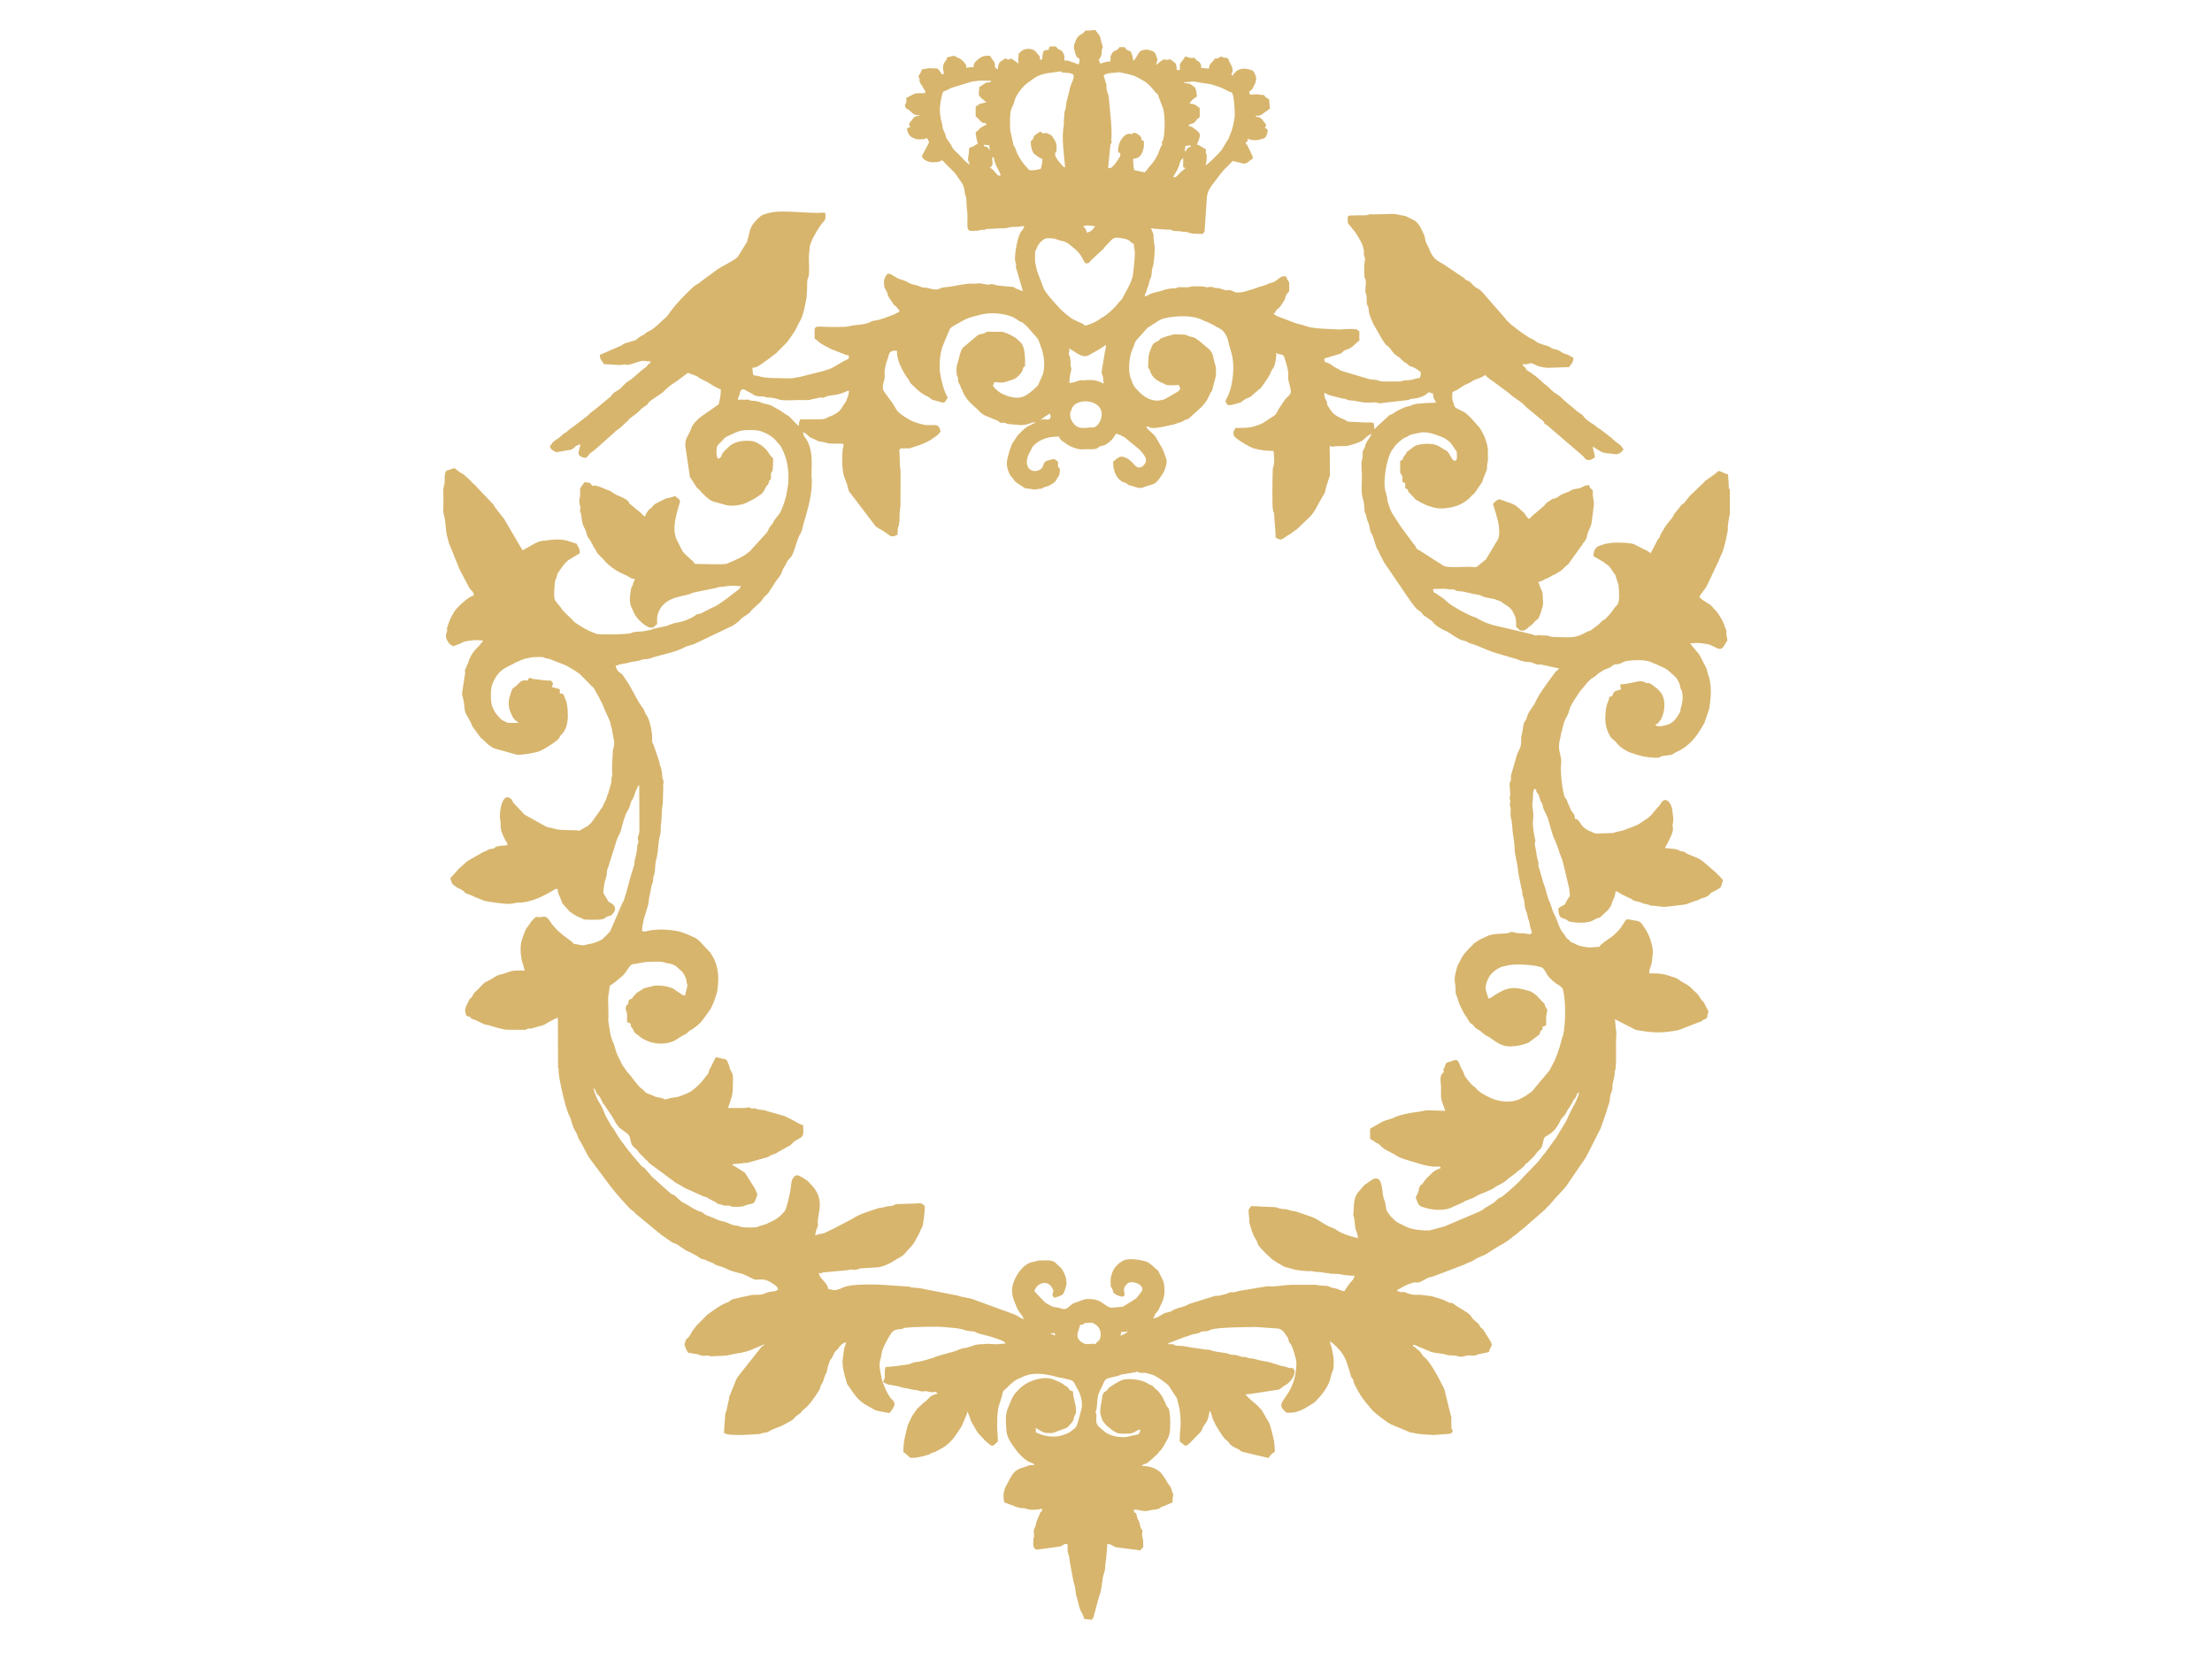 <svg xmlns="http://www.w3.org/2000/svg" width="320mm" height="240mm" viewBox="0 0 32000 24000" shape-rendering="geometricPrecision" text-rendering="geometricPrecision" image-rendering="optimizeQuality" fill-rule="evenodd" clip-rule="evenodd"><path d="M18018.72 20170.94l-22.24-5.71 22.24 5.71zm-2174.7-724.91c-52.58-25.26-111.87 30.31-197.5-30.32-107.03-75.73-42.53-152.45-19.98-249.27 111.01-2.49-30.46-31.09 165.7-31.09 42.47 0-1.77-2.58 29.6 11.82l14.05 6.7c85.82 43.19 106.51 154.5 72.72 222.1-15.29 30.56-43.83 39.09-64.59 70.06zm-621.32-155.34c31.34 0 36.02-33.97 41.39 31.05-48.09-12.84-9.12-16.29-62.14-20.69 11.41-38.22-3.23-10.36 20.75-10.36zm983.78 31.05c13.21-27.48 9.46-11.07 10.36-51.75 78.3 0 57.92-6.57 103.56-10.36-24.95 21.66-84.76 59.69-113.92 62.11zm445.32-238.17l3.07 3.1c-.19-.21-4.13-2.08-3.07-3.1zm-8584.97-4359.73v-10.36l12.07 8.62-12.07 1.74zm6938.39-8626.29l-20.72 10.36 20.72-10.36zm20.17-11.91l-20.17 11.91 20.17-11.91zm10.89-8.82l3.1 3.11c-.19-.22-4.13-2.08-3.1-3.11zm62.11-10.36c-23.67 0-12.04 3.51-41.39 10.36 19.39-29 119.29-89.1 134.61-93.19 26.56 110.91-38.06 82.83-93.22 82.83zm383.21-72.47c0-30.22 11.35-42.94 20.5-72.72 60.75-198.28 533.65-139.67 417.87 159.03-16.97 43.93-61.21 108.93-121.74 104.18-81.47-6.42-183.54 42.87-265.16-55.6-28.2-34.06-51.47-71.76-51.47-134.89zm3676.26-310.68c33.11 8.85 35.68 20.51 78.65 35.28l190.77 47.4c86.49 6.86 32.57 27.55 136.13 27.62l152.52 26.12c35.8 10.79 171.06-3.97 201.81 4.19 69.59 18.49 21.9 9.89 89.29 4.71l362.48-41.11c24.39-6.85 27.46-12.78 46.23-17.37.12-.03 131.32-2.73 220.27-68.84 16.44-12.23 14.18-15.2 33.78-28.36 20.6 9.87 37.05 14.86 62.15 20.73 0 89.22 27.17 73.43 41.41 134.61-19.29-9.24-271.09 11.23-286.16 14.12-51.1 9.74-76.94 27.89-118.36 37.04-64.34 14.24-64.19 22.62-141.1 55.63l-20.35 10.7c-1.99 1.12-4.56 2.7-6.48 3.88-28.14 16.78-26.5 20.32-48.93 33.94-14.64 8.9-45.82 18.18-57.08 25.78-27.52 18.55-3.7 13.34-41.92 40.89l-119.47 108.33c-1.52 1.49-3.72 3.67-5.21 5.15l-45.55 47.69c0-52.4-7.01-53.24-10.36-93.2-54.57-12.72-66.95-6.58-115.53-6.14l-248.97-12.5c-21.84-7.23-24.08-10.77-41.51-20.6-49.21-27.77-50.66-13.72-132.23-64.56-64.78-40.4-73.96-68.57-117.39-131.11-44.52-63.97 5.49-21.72-31.86-92.39-14.18-26.68-27.03-36.49-27.03-107.63zm-7445.79 383.15h-134.64c-13.44 27.99-20.7 49.95-20.7 93.2-47-24.85-102.38-104.43-143.02-136.6-27.3-21.62-53.58-31.21-82.12-52.49-16.6-12.35-24.45-18.46-42.1-30.41l-133.22-73.87c-31.45-15.38-75.54-19.85-113.76-31.21l-68.47-24.75c-4.19-1.34-30.03-6.83-33.85-7.54-28.11-5.18-39.71-2.79-66.14-6.36-88.82-11.91 32.7-17.56-90.81-14.18-33.38.9-81.03-6.02-106.78 4.62 1.08-46.75 6.08-31.02 18.21-64.65 10.76-29.82 7.69-54.76 21.53-71.7 35.89-43.87 63.81-4.09 130.83 27.95 70.89 33.88 57.76 55.48 171.5 56.31 56.43.41 34.74 4.81 69.03 13.65 22.3 5.77 35.15-.4 67.85 4.35 122.39 17.77 93.29 25.22 133.99 32.17 80.1 13.68 221.98-.09 318.49 2.17 162.63 3.79 78.99-6.2 179.11-18.71l76.16-17.37c57.98-8.31-1.49 4.75 35.3 4.75 17.94 0 59.07-24.92 84.82-29.07 117.83-18.9 123.57-9.47 251.39-59.32 41.54-16.2-12.19-10.24 46.94-15.14-1.33 60.22-22.86 99.28-38.87 147.52l-85.78 131.63c-29.94 31.87-91.83 72.35-131.89 85.6-93.22 30.84-54.69 50.51-199.17 49.42l-113.83.03zm3759.13-528.12v10.36l-12.06-8.65 12.06-1.71zm0 0c57.31 0 90.97-17.22 134.84-31.77 46.19-15.33 20.63-2.64 58.38-4.93 105.98-6.39 153.63-12.16 253.53 24.88 35.4 13.12 14.02 12.47 50.35 22.18-9.09-38.9-6.51-35.93-10.45-82.77-3.72-44.09-13.47-35.56-18.96-64.75-7.16-38.13 4.94-41.42 5.96-78.24l44.67-260.64c9.37-33.16 9.84-24.26 9.84-72.81-42.75 28.6-80.17 52.15-126.27 80.85l-134.02 73.74c-97.61 45.33-219.53-89.16-278.23-102.81 22.25 46.26 4.87 31.92 2.58 64.41-3.35 46.47 1.95 11.54 13.74 53.73 11.6 41.54 8.59 97.38 11.2 132.13 1.33 18.03-.9-2.7 7.04 26.22 13.53 49.02-24.2 71.82-24.2 220.58zm-486.7 569.57c-69.47 0-115.97 44.55-227.78 41.33l-159.56-14.52c-46.97 1.48-6.67 4.68-42.41-11.48-55.66-25.13-45.91 15.04-95.83-17.53-22.9-14.92-8.69-15.86-45.64-27.21l-175.87-72.72c-79.86-53.18-70.27-64.56-110.42-96.67-63.2-50.54-148.7-136.17-183.26-210.25l-64.19-142.99c-34.71-55.44-11.63-51.19-22.27-92.11-8.16-31.65-10.71-8.32-15.39-41.36-19.79-140.26 18.74-165.33 40.8-283.62.24-1.46.37-4.47.62-5.86l22.4-62.3c3.5-7.2 18.36-32.98 22.58-39.68l213.97-179.51c29.45-20.94 59.63-15.23 101.83-32.82 26.71-11.14 3.44-9.46 42.47-20.48l213.69 1.99c84.76 23.27 129.56 48.46 204.64 96.21l68.68 65.92c60.66 83.55 55.6 225.76 55.6 337.89-23.18 8.4-16.57 1.86-27.12 24.66-7.75 16.69-.58 12.94-9.18 32.23-22.68 50.85-80.01 109.15-129.03 129.9l-133.56 42.54c-77.09 12.87-69.15-1.49-146.4-1.49-6.36 27.24-9.4 30.43-20.69 51.78l37.29 45.51c55.25 48.99 70.89 60.59 138.71 89.16 78.92 33.29 170.26 52.71 254.58 26.65 74.86-23.14 201.01-139.08 223.72-169.79l69.61-158.16c37.3-113.52 15.95-296.72-33.38-410.02-18.05-41.48-20.23-74.92-46.41-108.89l-144.6-166.11c-101.64-100.89-89.29-57.27-139.95-98.22-62.89-50.85-142.87-71.85-224.62-86.03-118.35-20.51-235.5-13.84-346.72 16.41-199.43 54.2-152.21 42.35-328.33 137.69l-52.4 30.43c-19.45 15.73-19.08 17.78-33.35 39.12l-91.96 218.72c-44.3 107.59-65.52 286.64-44.49 413.43 21.19 127.94 48.9 240.97 109.83 356.13-64.56 96.51-36.83 74.3-190.89 35.61-50.91-12.78-25.01-2.51-62.18-31.05-45.2-34.69-83.11-41.23-124.31-72.44-25.59-19.36-35.03-29.2-57.55-46.01l-100.92-95.87c-18.96-25.31-5.12-10.82-18.18-33.6-36.48-63.75-47.37-52.99-110.48-179.47-43.03-86.34-70.73-155.46-70.73-260.63-93.07 0-109.52 16.47-125.25 92.2-5.46 26.28-44.02 94.47-54.44 223.25-2.24 27.11 1.83 9.4 3.63 47.16 3.97 83.51-58.48 148.97-11.24 228.46l65.65 89.75c1.31 1.8 2.98 4.37 4.28 6.11 1.31 1.74 3.29 4.03 4.66 5.71 147.24 184 48.67 161.54 293.76 306.83 59.97 35.55 193.56 77.75 263.93 77.84 141.84.25 157.01-18.49 186.7 92.88-19.05 28.48-43.99 53.02-72.26 72.69-14.51 10.15-27.61 17.94-43.15 29.35-52.46 38.63-148.67 83.68-209.57 100.43-43.9 12.07-71.29 24.51-109.95 36.33-49.17 15.01-11.01 1.11-49.85 3.29-148.45 8.31-104.77-29.94-105.67 203.39-.22 62.82 10.67 75.2 10.86 134.12l-.31 404.18c0 51.56 2.04 91.43-6.11 138.86-13.66 78.71-2.02 142.09-15.39 222.79-9.74 58.6-19.95-.47-19.95 145.78-94.41 49.95-102.13 19.95-182.08-35.37-15.89-10.98-28.33-19.88-43.93-28.51-13.47-7.41-15.48-6.51-27.77-13.68l-63.13-40.46-384.64-505.97c-18.06-27.33-19.2-71.23-30.43-104.18-11.27-33.07-25.2-63.94-37.51-97.1-36.18-97.57-36.3-272.61-27.86-386.35 4.12-55.09 21.16-52.36 10.36-103.55-325.29 0-161.51-7.92-331.37-31.09-43.65-5.99-30.15-8.25-60.81-22.06l-79.29-34.59c-38.85-21.9-62.83-65.74-108.46-77.93 3.28 39.71 8.4 49.64 27.98 75.57 114.94 152.24 96.58 364.26 92.51 547.55-.34 16.75.38 1.39 2.45 29.9 17.04 232.25-56.34 459.04-118.79 676.7-15.23 53.3-21.22 109.61-53.17 153.88-26.5 36.61-74.49 221.64-106.35 287.19-21.72 44.65-62.46 67.48-83.09 113.71-35.08 78.64-52.49 76.44-69.96 137.15-13.52 47.07-48.39 80.57-76.56 120.16l-118.61 181.68c-21.93 35.36-41.97 28.35-92.7 104.08-31.86 47.53-58.17 61.21-60.62 63.66l-91.55 84.48c-26.62 29.63-14.43 29.32-50.54 53.02-165.55 108.84-64.22 56.19-161.2 128.79-23.46 17.59-34.93 26.33-61.58 41.94l-540.01 257.41c-29.47 14.36-45.2 14.98-77.44 26.12-26.77 9.24-53.36 14.83-75.88 27.67-124.5 70.92-306.49 99.75-447.09 143.18-25.07 7.72-42.04 18.55-78.4 25.16-41.38 7.51-55.16-2.08-91.58 11.98-51.53 19.82-99.43 22.77-147.8 30.15-6.14.93-64 16.01-72.29 19.02l-87.73 15.82c-39.03 5-26.47 16.07-73.22 19.98 22.99 98.87 58.76 91.43 97.91 129.9 1.55 1.49 3.57 3.78 4.93 5.4l90.63 137.22c62.98 108.12 126.64 245.3 202.89 345.95 24.7 32.57 28.02 68.9 53.15 102.19 42.84 56.81 78.12 235.29 79.02 304.16 1.11 84.98-8.1 68.72 23.89 131.42l79.14 231.56c7.26 51.53 1.49 23.61 16.16 66.64 35.18 102.85 19.24 131.36 31.49 175.32 8.28 29.72 16.41 31.49 13.71 67.54-3.16 42.16-8.84 2.98-3.22 57.12l-7.63 253.03c-17.91 57.21-12.01 207.24-25.48 285.36-8.65 50.16 2.21 99.59-10.39 144.91-11.85 42.44-20.04 86.19-24.57 131.17-9.12 90.47-13.4 164.06-37.35 252.23-8.32 30.71-12.51 105.08-15.14 140.23-1.4 19.33-6.98 50.35-13.19 70.45-10.24 33.2-4.68-4.84-9.89 25.88-8.75 52.15 5.7 36.02-12.23 85.72-23.14 64.22-25.16 117.64-42.81 185.09-12.29 46.94-9.34 91.61-20.76 134.58l-65.46 214.16c-9.49 56.03-21.65 101.32-21.65 164.71 46.19 3.87 19.73 8.47 54.2 2.26 32.14-5.77 24.91-6.98 59.63-12.69 70.79-11.6 152.17-17.12 228.15-10.86 137.03 11.33 193.43 17.07 315.88 67.61l120.29 55.78c7.81 4.93 33.31 23.89 41.88 30.65l165.6 176.09c37.88 53.8 75.58 126.52 91.28 188.35 33.38 131.73 29.16 213.72 13.77 346.88-8.03 69.37-70.36 241.93-112.83 299.48-68.29 92.48-117.8 184-216.71 249.27-11.44 7.57-8.25 4.66-18.73 12.35-19.24 14.15 4.12 1.09-16.91 14.15-39.09 24.29-26.28 5.03-60.97 42.6-24.54 26.58-85.16 50.13-121.7 75.07l-56.28 36.92c-118.3 71.08-297.24 66.67-422.67 8.78-15.83-7.32-9.28-4.59-27.71-13.71-10.27-5.09-11.32-4.68-21.03-10.02-18.96-10.39-26.12-17.65-42.47-30.03-11.86-9-7.39-4.19-17.81-13.28-26.19-23.02-57.89-36.64-71.95-62.67-12.93-23.95-6.79-29.41-24.17-48.33-21.96-24.05-24.41-26.69-24.41-68.75-18.31-8.78-33.54-11.95-51.78-20.73 0-34.37.93-69.77.4-103.99-.77-56.56-31.55-70.24-15.97-117.86 17.8-54.39 20.75-10.55 33.44-50.2 11.94-37.17-7.38 29.41 2.61-18.12 9.61-45.82 7.04-24.75 44.52-48.64 40.51-25.85-.22 1.73 23.39-28.39 22.43-28.51 7.16-4.44 26.24-25.53 17.97-19.8 1.18-5.28 16.76-24.67l114.38-72.04 157.61-39.15c87.89-1.08 149.97 3.26 220.67 28.76 22.74 8.22 16.85 1.71 38.69 13.12l98.84 66.83c27.36 18.93 44.77 34.03 77.22 36.73l33.44-140.66c5.65-33.1 5.06 7.76-7.6-39.52-7.04-26.44-3.44-36.46-11.14-62.36-11.26-38.13-8.28-15.45-19.48-42.66-27.08-65.99-69.65-86.78-121.99-136.91-33.66-32.3-94.53-40.61-139.98-48.34-21.22-3.6-13.9-5.71-37.29-11.72-71.51-18.43-180-4.87-255.54-4.91l-204.51 33.7c-40.71 11.66-90.72 128.84-147.15 173.82l-101.82 84.64c-32.89 21.31-38.19 30.84-74.34 49.95l-23.45 158.1c-6.7 35.27 8.62 262.74-.31 347.56l23.61 146.93c5.18 60.84 27.14 130.58 53.67 184.5 14.77 29.97 20.1 63.29 29.22 95.03 24.05 83.51 63.39 139.54 96.55 214.16l71.76 104.24c80.04 78.68 133.22 186.89 223.44 252.97 34.68 25.41 7.88 6.79 31.08 31.05 35.09 36.74 82.84 35.74 125.81 60.59 40.45 23.4 92.54 22.9 138.36 38.07 37.6 12.44-3.32 16.35 46.17 11.6 7.57-.71 34.59-11.97 47.59-14.95 91.46-21.03 98.03-3.94 199.73-48.89 19.21-8.5 20.51-9.28 36.95-14.83 108.49-36.58 230.51-168.43 291.75-257.13 11.73-17.06 20.7-20.26 28.61-33.48 17.21-28.76 6.88-48.83 32.17-81.78l79.98-158.19 93.01 20.91c67.2 11.92 64.59 13.19 88.76 76.97 13 34.47 4.09-.68 11.97 29.41 9.78 37.33 7.2 43.13 28.08 75.49 19.08 29.5 29.26 62.23 26.77 107.74-9.24 168.77 13.25 160.34-37.63 325.07l-34.93 99.68 217.35.66c37.17.68 60.47-8.19 75.36-8.94 56.28-2.76 4.66 16.04 67.51 16.04 45.2 0-18.74-14.18 36.58-.5 39.83 9.84-4.13 3.98 29.87 10.99 69.81 14.45 80.76 3.22 147.21 29.25l217.7 61.9c42.88 9.89 59.81 26.43 94.13 40.51 70.89 29.1 139.85 84.23 201.69 98.63 0 81.93 19.97 141.25-35.78 181.71l-85.96 48.64c-41.42 31.12-40.52 52.59-97.45 78.59l-139.67 77.84c-37.38 28.69-61.58 29.41-100.18 44.8-30.18 12.06-23.08 20.97-60.46 32.76l-283.32 78.92c-30.34 8.69-12.5 1.12-33.97 2.11-1.36.1-30.56 3.72-31.77 3.97-39.71 7.45-129.4 7.14-156.67 20.23 22.65 30.93.03 8.04 30.65 21.1l151.77 96.79 148.67 234.48c32.58 93.57 47.69 53.02-1.86 173.65-21.78 53.08-65.09 39.77-119.38 56.65l-44.21 18.58c-39.87 12.69-90.31 10.73-134.74 10.52-72.53-.38-51.81-23.3-111.34-19.08-40.49 2.85-2.73 11.75-50.95-4.84-15.82-5.46-30.96-9.31-49.14-13.84-51.81-12.91-17.71.84-50.23-22.24-22.49-15.92-14.05-12.57-40.61-21.54l-86.4-48.21c-38.65-23.92-9.15-7.32-53.79-18.7L9954 17206.76c-81.69-31.02-119.42-70.73-175.1-94.09l-392.89-290.6c-17.25-22.06-8.81-19.3-33.26-39.25-27.12-22.12-8.29.93-32.95-29.22-15.95-19.49-9.77-18.28-35.24-37.26-35.34-26.41-58.05-76.08-93.11-103.66-30.03-23.61-45.82-37.44-59.66-74.95-10.73-29.23-15.79-78.8-28.54-106.04-17-36.18-113.17-89.1-147.83-121.43l-30.4-42.1c-29.32-33.47-46.72-84.35-73.71-123.07l-108.65-160.55c-36.49-36.02-43.53-93.94-76.72-130.46-1.28-1.43-16.51-11.85-17.84-13.18-30.9-31.46-21.41-71.39-63.48-102.2 18.18 77.97 49.83 160.68 94.28 226.73 33.51 49.76 50.45 97.47 72.57 155.27 11.76 30.78 19.02 30.84 31.21 61.96l65.03 111c15.97 21.97 24.6 30.16 39.46 53.74 32.67 51.87 56.31 102.97 96.61 151.95l114.79 154.44c1.55 1.49 4.12 3.26 5.61 4.75 15.92 15.54 27.4 33.32 41.27 51.99l139.2 161.08c41.36 37.48-38.56-27.21 12.16 8.56 17.69 12.48 9.84 3.17 25.07 16.35l82.59 93.45c22.18 28.54 8.06 19.85 39.49 43.4l261.75 235.32c22.49 15.57 1.74 2.48 28.39 13 57.55 22.68 94.5 90.15 151.89 117.36 78.9 37.45 149.35 96.92 235.94 126.49 51.72 17.62 15.51-6.36 55.16 27.7 38.47 33.07 70.18 33.42 119.82 56.25 168.98 77.75 110.07 38.53 207.08 72.53 48.03 16.85 73.41 38.16 130.83 45.21 99.31 12.19 40.55 29.97 228.12 30.83 111.97.56 77.72-10.3 155.8-30.52 114.02-29.54 66.02-26.1 126.06-50.01 81.93-32.64 144.41-81.07 202.37-149.79 34.06-40.42 66.82-210.99 82.8-279.62 12.01-51.66 11.08-107.65 21.75-154.31 9.06-39.84-1.86-12.07 14.08-37.7 16.94-27.33 31.9-54.63 70.21-54.01 27.24.43 136.97 68.47 157.23 91.27l19.61 21.87c238.73 225.8 113.17 421.34 116.96 579.72.84 33.04 13.8 6.21-3.04 52.71-14.12 39.15-30.68 71.36-31.86 124.28 28.82-6.7 31.05-13.03 54.26-18.21 22.46-4.96 29.72-2.57 53.42-8.72 52.71-13.68 97.67-46.87 143.33-63.81l291.88-153.42c101.57-69.92 265.32-114.17 377.03-151.74 47.25-15.85 14.03 8.44 94.53-18.55 36.8-12.35 71.61-4.87 107.53-16.91 15.98-5.36 30.75-16.81 52.47-20.72l257.43-9.06c86.78 2.27 80.57-27.83 152.55 36.58 0 89.1-11.85 133.09-13.34 171.07l-12.84 87.17c-5.22 42.48-30.04 73.5-46.57 114.3-.96 2.42-1.58 5.36-2.55 7.78-.93 2.39-1.76 5.28-2.73 7.63-1.21 3.01-5.24 11.27-6.54 14.18l-73.59 133.5c-33.32 50.1-79.02 84.6-115.41 133.16-47.31 63.13-109.49 79.39-168.99 120.99-1.74 1.24-3.85 3.41-5.65 4.65l-26.34 15.11c-68.78 39.34-155.86 77.93-237.49 78.71l-219.43 13.22c-34.84 4.74-29.16 15.45-63.63 19.88-29.57 3.82-58.95-4.37-70.18-3.81-26.49 1.3-38.37 10.51-62.26 10.82l-346.6 31.8c-37.36 12.63-14.99 23.77-58.51 2.92 2.01 90.16 126.23 137.28 134.64 238.17 69.8 0 66.21 46.82 222.63-25.87 110.45-51.35 441.63-42.44 564.76-35.8l280.59 18.98c36.79 4.66 62.76 4.56 86.15 5.06 51 1.09 12.94 14.43 88.36 17.09 95.36 3.39 175.03 26.72 185.18 27.49l445.54 87.46c73.59 27.46 174.6 29.81 248.03 62.48 2.27.99 4.88 2.27 7.2 3.23 2.36.99 5.18 1.89 7.54 2.82l15.51 5.28c2.3.96 5.22 1.86 7.48 2.85l523.66 190.89c50.75 16.41 93.32 59.32 144.51 72.97-10.89-46.66-38.81-69.4-62.49-103.22-28.88-41.23-57.61-117.3-75.26-162.9-44.86-115.79-39.18-213.45 18.77-329.2 45.76-91.34 128.9-203.15 236.99-228.99 32.45-7.76 38.91-7.7 66.83-16.04 29.78-8.87 30.31-9.12 73.71-9.15 66.67-.03 136.76-11.23 192.69 25.44l95.9 90.49c58.54 82.87 95.3 199.95 59.07 282.7-16.26 37.16-19.11 84.32-53.86 102.31-22.93 11.92-83.67 37.14-117.43 37.88-8.19-30.62-4.18-16.78-20.69-41.41 15.08-64.84 33.44-37.17-6.55-107.28-66.2-115.85-225.04-61.77-252.35 55.5l136.42 143.17c23.39 18.62 16.53 18.71 46.35 36.52 127.6 76.35 107.93 36.36 200.38 68.87 105.45 37.08 110.51-47.8 199.12-80.5l114.54-40.86c47.28-16.66 64.96-16.1 121.18-13.5 158.47 7.39 192.75 99.59 289.92 125.53l172.46-15.11 191.39-119.29c5.46-5.15 38.07-46.6 46.29-57.3 36.73-48.15 70.92-78.37 16.16-131.95-37.91-37.07-106.75-52.43-149.51-43.65-31.05 6.42-41.44 16.38-62.14 42.26-62.98 78.55 9.99 117.24-29.81 157.07-22.21 22.28-114.05-18.27-135.7-37.38-28.79-25.35-10.15-32.67-32.39-71.36-28.36-49.39-19.92-17.99-20.51-67.01-.9-69.65-6.36-84.23 22.87-166.51 29.35-82.68 122.82-175.19 212.33-189.62 65.37-10.55 255.26 7.26 314.99 48.96 60.43 42.22 73 64.13 112.27 94.87 27.46 21.56 29.13 28.14 44.09 59.47 41.91 87.77 65.18 104.71 70.98 210.53 5.09 93.08-7.07 139.71-36.83 214.01l-50.84 104.49c-16.97 27.55-31.21 37.13-45.49 58.11l-29.47 63.69c56.25-4.66 103.53-42.57 148.95-68.53 39.37-22.53 82.93-16.6 123.66-42.01 73.9-46.04 115.41-40.83 196.79-72.44 36.57-14.21 41.26-26.96 78.49-35.43l332.42-103.37c50.29-18.03 25.72 4.25 73.68-7.73 33.26-8.28 54.45-14.7 91.43-23.08 33.79-7.63 45.2-21.56 76.97-26.43 44-6.71 13.56 11.07 74.8-7.51 35.46-10.77 47.31-12.26 85.75-18.46l355.94-58.67c19.89-4.99 37.29-1.89 56.81-.15 62.45 5.64 232.28-22.99 302.61-23.24l332.14-.09c50.57.96 46.79 9.24 92.45 11.1 163.78 6.64 77.72 11.08 182.21 35.28 47.68 11.04 39.62 4.25 80.51 23.05 29.28 13.46 48.18 16.94 79.36 24.2 24.72-36.92 47.21-73.93 75.32-111.1 31.96-42.25 68.35-58.95 69.65-116.71-21.59 10.36-167.84-8.04-191.17-15.14-25.28-7.7-47.28-5.77-75.95-8.38l-70.39-1.12c-43.12-8.09-16.91-10.67-60.37-10.51-39.59.15-59.13-16.63-140.98-16.26-51.59.22-57.98-15.02-103.8-12.01-14.4.94-24.67 2.08-39.4.56-159.03-16.32-132.07-6.64-290.23-52.18-24.79-7.14-37.85-7.1-60.75-22.09-47.03-30.71-124.62-68.9-158.84-100.08l-85.94-79.77c-47.56-52.95-98.01-86.83-125.06-154.53l-5.24-15.48c-11.23-28.42-.22-6.39-13.4-28.04-57.15-94.26-68.07-150.53-95.56-246.83-8.5-29.97-.53-22.12-2.26-36.73-.19-1.65-.44-4.57-.75-6.18l-6.76-81.81c-8.19-87.05-.16-64.5 35.65-117.92l344.08 16.44c28.89 3.17 58.33 20.45 91.62 24.17 59.66 6.7 63.41-.5 115.97 18.64 40.79 14.9 66.17 11.45 102.35 21.97l185.02 63.51c54.54 15.38 108.84 45.32 153.7 74.11 59.78 38.29 121.36 77.22 190.21 99.74 54.01 17.69 62.73 60.6 262.99 120.22 34.74 10.37 69.34 13.9 97.07 27.18-.99-44.3-19.92-96.21-33.44-133.06-10.86-29.51-8.78-125.99-30.59-196.23-.56-1.8-2.02-4.44-2.42-6.2l-.28-20.48c.53-6.86 4-23.33 4.68-36.98 5.56-106.66.31-173.46 57.68-263.83l86.74-99.65c1.99-2.26 6.98-9.46 8.78-11.94l122.55-84.54c138.64-63.98 130.98 136.75 152.76 248.25 6.55 33.48 16.47 47.41 22.65 70.58 37.69 141.63-11.2 94.47 88.94 221.7l69.06 65.58c44.49 33.29 67.42 36.21 113.61 62.46 103.22 58.72 239.54 72.96 375.46 71.04l212.64-56.59 494.58-209.6c24.02-11.63 40.86-17.9 60.44-32.76 76.63-58.11 107.12-63.1 157.94-100.95 26.31-19.64 27.77-20.85 49.67-43.59 32.51-33.78 54.08-27.52 88.61-56.31 96.2-80.2 216.51-180.65 294.97-274.59 14.59-17.41 26.34-24.92 41.24-41.64l141.53-148.42c1.58-1.45 3.75-3.6 5.24-5.08 53.18-52.99 68.94-91.65 125.65-154.04l169.92-233.92c56.34-109.83 118.82-177.65 167.62-298.42.93-2.3 2.17-4.94 3.04-7.26.96-2.36 1.96-5.12 2.89-7.51l59.22-116.78c26.4-38.47 84.76-166.44 88.54-211.8-19.73 13.22-23.11 10.58-34.53 38.01-44.17 106.6-10.7 14.67-50.44 84.14-1.18 2.04-2.23 4.96-3.32 7.01l-7.26 13.46c-2.26 4.22-4.9 7.35-11.01 20.1-23.27 48.93-57.83 81.32-78.25 128.85-21.68 50.63-60.46 68.1-82.92 113.83-47.5 96.76-86.93 155.61-179.42 214.09-37.72 23.89-51.56 17.5-66.45 68.16-17.99 61.12-11.01 103.56-60.37 146.75-40.52 35.43-58.86 72.5-91.74 105.01l-67.67 67.02c-23.17 26.4-18.02 9.89-40.26 32.17-22.22 22.18-4.6 13.12-26.78 35.4-37.79 37.97-85.72 61.08-125.58 102.19l-59.38 44.24c-80.54 52.99-50.33 61.77-198.56 132.75-30.25 14.49-51.81 40.89-81.87 52.77l-51.16 21.35c-61.15 30.96-128.69 48.37-184.72 84.54-57.08 36.86-122.54 40.39-177.33 81.56l-186.49 82.78c-96.82 37.13-251.45 29.5-348.52-.63-56.99-17.65-96.33-17.21-120.72-76.07-38.37-92.79-32.11-73.52-3.94-127.23 19.45-37.1 16.32-73 34.22-110.78 10.61-22.59 14.71-15.76 26.12-25.66 19.95-17.28 8.41-4.84 19.27-22.18 37.63-60.31 86.15-100.55 138.52-151.43 26.84-26.09 81.88-55.16 121.93-64.47-22.65-30.9-18-21.13-72.38-20.85-98.5.5-187.36-26-275.99-53.48l-88.86-26.99c-48.3-12.48-155.92-46.45-197-72.26-26.46-16.66-27.8-21.25-58.36-34.84l-121.49-64.87c-37.69-23.27-63.32-61.58-102.41-84.01-23.11-13.22-8.03.24-33.29-18.5l-75.48-48.8v-144.97l177.86-102.1c60.97-29.01 126.37-33.88 182.77-65.4 47.06-26.25 227.68-66.14 291.38-71.11 18.11-1.39 59.81-7.44 80.78-12.47l83.18-14.83c3.1-.09 11.63-1.05 15.11-1.27l256.29 8.28-35.12-99.49c-4.44-11.64-5.99-18.71-10.77-30.72-27.86-70.48-9.83-160.76-16.35-242.51-5.08-64.16-23.98-142.65 41.51-186.49-18.15-77.96 5.4-31.18 16.51-88.94 10.67-55.82 38.65-51.66 93.75-70.15 42.38-14.24 74.46-35.96 101.3 9.68 24.66 42.04 30.99 89.1 60.28 126.11 19.26 24.36 16.91 56.9 36.98 87.3l49.17 64.75c92.24 102.07 25.25 31.12 95.12 91.24l39.74 43.13c5.4 4.74 11.98 9.77 17.25 13.83 15.67 12.01 20.08 14.12 35.84 26.28l72.72 41.23c14.73 5.62 23.82 9.68 42.59 19.55 124.63 65.52 311.36 86.49 440.2 22.86 130.06-64.25 70.34-41.79 148.08-90.09 48.77-30.28 49.52-56.68 85.54-90.53l193.49-231.04 81.04-157.17c11.97-42.59 25.13-57.05 34.99-89.28 12.1-39.74 14.46-48.43 28.82-85.07l39.93-146.47c5.8-20.69 9.9-20.41 13.65-38.12 35.68-168 39.06-477.47-1.27-646.3-8.47-35.49-37.01-57.52-75.42-79.92-51.75-30.21-95.68-70.64-134.05-114.45-33.23-37.88-59.48-123.97-110.14-138.43-119.85-34.12-331.46-50.13-459.59-29.22l-102.23 22.06c-66.29 21.96-156.7 88.76-190.61 151.12-98.07 180.37-18.95 221.17-11.63 309.4 38.06-3.16 44.24-16.41 70.36-33.2 209.54-134.55 284.74-145.1 524.22-74.64 41.38 12.19 75.57 42.22 108.55 67.54l59.29 64.93c9.58 11.58 6.76 8.47 15.01 16.04l32.42 29.76c16.32 29.03 8.5 39.99 27.99 65.58 22.12 28.98 20.1 36.73 10.36 69.18-14.52 48.56-9.37 113.99-9.37 177.99-33.1 22.15-7.23 17-51.78 20.69 0 65.15-10.05 38.5-34.38 79.52l-9.55 31.89c-.99 2.27-1.68 5.4-2.89 7.45l-154.71 114.54c-2.14 1.02-4.78 2.39-6.95 3.41-58.73 27.15-153.42 48.06-213.98 49.79-.65.03-19.82 2.21-23.76 2.45-177.99 11.42-261.72-106.66-362.98-152.98-34.6-15.82-61.46-45.85-88.08-67.19l-63.57-40.02c-14.83-10.61-4.9.83-21.16-20.29-47.74-62.3-48.86-34.04-74.36-70.62l-60.34-94.99c-31.03-41.02-41.51-75.33-65.34-121.03-38.6-73.9-25.19-62.91-48.65-127.41-13.8-37.98-28.42-60.44-27.89-104.83 1.99-157.82-41.85-119.42 16.1-328.3 17.87-64.47 19.46-48.89 44.62-100.36 25.56-52.31 52.02-102.07 94.19-144.02 1.52-1.49 3.69-3.63 5.15-5.15l24.01-27.8c13.62-14.42 22.15-21.93 36.39-36.08l50.48-53.08c1.7-1.33 4.28-3.07 6.05-4.31.93-.65 18.18-9.84 20.13-10.95 16.32-9.56 30.19-22.25 42.32-30.16l105.94-49.36c96.3-49.26 194.25-34.96 294.8-46.97 56.21-6.73 50.1-31.98 115.81-11.38 62.17 19.51 77.16 5.12 142.77 12.96 30.59 3.67 102.57 33.17 103-19.32.13-13.59-25.44-69.16-29.78-116.03-4.47-48.22-22.28-57.58-30.87-114.14-8.9-59.13-23.8-64.94-35.74-119.57-9.8-44.7-7.97-82-18.3-126.7-4.63-19.86-15.02-41.42-19.92-62.73-10.74-46.2 6.05 1.55-2.95-49.21-4.34-24.44-10.8-31.52-15.29-56.96-19.39-109.33-43.41-193.96-52.59-299.57-3.85-44.48-41.35-190.39-41.98-247.94-1.17-106.79-20.75-175.04-30.15-270.16-6.73-67.79-6.48-130.05-24.76-193.4-13.37-46.42 5.96-100.96-8.31-156.71-10.33-40.33-8.19-9.64-2.89-57.36 6.15-55.04-2.26-17.93-5.15-59.16-3.32-46.82 7.51-28.61 7.54-61 .16-45.04-18.21-136.81-3.32-181.12 12.72-37.72 17.25 8.44 11.76-62.85-2.3-30.47 14.83-74.27 24.38-108.37l51.1-176.68c20.23-93.6 74.4-139.33 73.71-226.6-.43-60.25-.58-81.53 14.24-130.77l20.05-124.96c9.96-45.14 35.55-56.75 46.35-98.63 20.81-80.94 65.12-125.65 107.71-192.56 11.42-17.84 15.27-26.25 24.51-48.03 26.71-63.1 103.56-175.6 143.08-229.67l121.87-168.15c32.08-50.26 43.52-33.54 70.73-74.21l-254.83-55.69c-35.37-6.8-27.46 7.85-76.66-5.71-32.33-8.87-42.75-20.72-76.16-28.08-33.6-7.38-58.36-1.67-94.01-9.52-12.78-2.82-30.34-7.54-41.29-10.46-23.45-6.2-22.28-6.2-38.69-13.12-20.23-8.5.44-3.94-37.32-14.46l-279.84-82.61c-98.34-24.14-269.88-110.02-369.18-138.22-76.04-21.56-8.69-19.26-150.53-56.62-32.33-8.53-157.82-93.28-194.59-116.09-28.54-17.74-41.66-16.07-70.83-32.7-152.73-87.05-108.21-87.27-173.82-136.88l-92.73-62.57c-39.22-28.26-18.81-38.63-79.24-76.1-49.11-30.47-85.53-93.08-121.09-137.81l-377.87-554.16c-1.15-2.01-2.3-4.84-3.48-6.85-1.14-1.96-2.76-4.5-3.94-6.42l-69.68-137.44c-17.34-52.49-20.32-21.78-35.46-68.13l-38.16-117.12c-31.02-102.47-26.46-59.56-45.97-109.39-8.63-22.12-13.5-54.44-19.49-84.04-6.54-32.05-11.26-40.58-23.42-69.84-14.61-35.21-11.14-45.07-22-81.53-8.65-29.1-23.05-44.18-24.6-77.06-2.05-43-5.55-116.71-22.65-165.67-36.05-103.22-6.39-278.19-16.72-387.68-1.89-19.73-4.68-21.5-2.95-46.22l-1.55-83.8c-.37-43.53 14.86-54.6 16.45-82.96.83-15.6.62-49.61 1.17-77.87.38-20.29 19.3-38.9 29.42-61.99 8.12-18.61 3.47-20.32 10.73-41.1.31-.87 9.15-19.58 9.83-21.19 1.31-2.95 5.15-11.33 6.49-14.27 20.29-44.96 37.01-48.93 56.25-88.73l15.2-36.58c-21.38 14.33-50.79 28.05-69.93 43.99-22.71 18.9-29.16 30.59-54.36 49.58-49.76 37.57-164.21 66.58-226.57 84.38l-163.74 3.35c-45.26 2.92-44.64 14.62-86.06-5.24-2.86 34.13-9.99 28.17-4 56.06l3.16 367.67c-4.22 29.91-5.02 17.25-15.2 46.94l-34.47 110.54c-12.16 33.07-15.73 75.17-28.98 105.6-11.94 27.37-12.99 16.45-27.14 45.36l-74.68 132.44c-13.8 26.34-11.07 24.61-25.65 46.85-11.98 18.24-14.68 22.74-27.61 44.83-25.57 43.53-67.39 79.67-102.66 114.82l-143.15 136.48c-15.54 11.63-27.42 17.59-43.77 28.69-8.94 6.08-17.07 12.01-23.92 17.53l-16.6 14.46c-18.74 14.21-20.2 11.82-39.5 22.68l-87.82 58.14c-37.54 16.59-64.94-7.67-95.03-23.58 0-124.13-15.54-198.93-20.2-321.51-2.2-56.86-5.43-25.19-16.91-65.95-16.32-57.92-6.95-527.32-4.71-586.36 2.36-63.47 25.75-65.61 21.59-144.76l-5.71-100.14c0-.28-4.56-27.06-5.15-34.32-112.37 0-179.04-8.28-276.8-33.84-69.33-18.12-198.43-101.98-257.53-146.31-66.33-49.77-50.01-98.19-14.52-151.21 176.5 0 233.09.31 388.64-67.02l144.51-93.66c63.6-37.6 57.18-54.01 92.15-114.97l95.92-142.28c19.21-24.08 66.18-55.32 76.2-89.51 11.54-39.71-22.06-134.67-29.01-167.77-25.16-119.82 29.26-66.36-58.05-335.47-11.57-35.68-13.83-42.53-51.37-52.15-56.28-14.43-23.83 5.55-68.69-24.54 0 77.72-7.54 103.5-21.22 165.2-13.09 59.26-42.5 67.14-61.83 124.6-15.95 47.46-108.34 177.11-142.77 219.68l-78.59 66.39c-54.29 49.79 40.58-41.85-10.64 10.05l-61.71 52.22c-25.44 14.3-36.54 12.84-58.1 24.72-123.36 67.82 6.36 32.02-192.66 86.9-31.21 8.63-41.67 6.21-76.63 6.21-37.26-55.63-39.9-51.07-6.83-110.33 77.19-138.12 102.91-397.42 81.9-544.66-18.15-126.85-51.93-185.95-62.11-248.56-11.69-71.17-55.28-165.48-121.46-199.61-72.53-37.42-134.55-81.41-212.57-108.46-28.86-9.99-7.91-1.58-28.86-12.5-147.64-76.88-345.36-68.69-512.48-42.1-62.49 9.96-119.01 28.14-170.26 67.88l-126.33 80.85-166.67 185.4c-25.13 35.64-27.05 75.63-48.02 117.7-49.89 100.21-69.62 300.41-33.79 409.58 42.66 129.9 55.29 140.36 137.97 224.46 74.46 75.73 196.6 139.89 306.7 108.37l24.54-4.81c30.84-6.2.53.78 24.82-7.48 2.24-.74 4.93-2.14 7.29-2.91l190.96-110.2c1.55-1.46 3.81-3.51 5.3-5.03l14.21-16.9c5.31-7.02 10.36-16.17 12.19-18.87-11.32-21.34-14.39-24.54-20.75-51.78-67.11 0-122.42 8.23-165.73.93-53.77-9.02-21.01-10.73-66.52-27.58-80.23-29.72-158.04-84.07-182.79-169.29-12.35-42.6-7.7-18.93-30.22-52.59 0-86.31-.16-163.44 20.35-228.15 7.79-24.45 5.86-14.71 8.94-22.12 23.48-56.44 26.8-98.6 90.68-126.8 88.91-39.27-12.81-30.49 165.42-83.14 134.12-39.62 80.82-20.26 208.82-21.72 55.1-.65 42.48 5.52 90.13 21.81 74.46 25.47 67.63 5.4 131.82 54.63 16.85 12.91 15.2 12.85 35.49 26.59l134.27 114.33c20.17 20.35 11.48 12.03 26.13 35.98 12.31 20.08 12.59 15.11 21.78 40.4 10.23 28.42 11.1 65.12 23.36 100.89 33.07 96.7 21.31 107.59 23.2 199.76l-57.21 220.46c-9.83 17.31-13.37 9.06-25.56 36.58-40.33 91.08-59.69 125.77-130.46 200.88l-179.44 162.35c-32.61 21-9.46 4.12-44.77 17.34-45.91 17.13-37.51 29.1-84.69 39.62-37.39 8.34-52.37 20.69-93.32 30.9-14.46 3.6-28.33 4.81-51.97 10.2-82.49 18.93-175.04 42.04-250.67 39.59-49.7-1.61-31.31-19.82-93.39-21.22 10.27 28.39 52.37 59.88 73.28 82.09l38.38 34.1c14.36 14.21 20.13 24.16 31.4 41.1l83.3 144.51c22.36 55.35 26.86 36.64 45.29 110.02 5.83 23.17 12.38 27.08 20.63 52.74 20.42 63.38-19.51 167.71-56.93 226.44-113.05 177.4-122.57 128.69-262.55 183.45-45.08 17.62-17.81 10.48-55.76 11.72-35.7 1.15 13.62 8.13-28.91.66l-135.45-38.88c-29.66-13.74-16.88-18.83-49.7-33.13-33.2-14.46-19.92.71-52.56-19.92-88.11-55.53-98.93-130.42-115.16-175.47-12.04-33.51-7.1-57.33-11.63-112 71.94-48.15 82.77-94.37 174.04-60.09 37.42 14.08 80.51 46.47 108.28 78.15 35.27 40.24 79.02 99.12 146.68 48.55l24.57-27.3c60.31-78.89-17.19-147.83-66.36-209.01l-221.57-182.3c-55.94-19.7-32.21-30.43-124.23-51.87-14.82 28.01-45.82 74.43-69.58 96.11-91.55 83.55-104.74 69.4-154.1 84.08-34.06 10.08-24.35 18.61-43.53 28.94-49.54 26.68-149.81 10.89-201.22 16.29-71.73 7.57-129.9-17.59-190.42-42.91-40.74-17.03-75.3-51.5-112.99-73.43-30.94-17.99-36.46-37.57-56.62-67.66-138.74 0-264.05 31.89-360.1 126.61-31.52 31.11-30.65 52.74-53.49 91.52-120.84 205.66 9.84 318.65 124.29 269.44 104.92-45.11 30.24-121.67 145.1-145.07 90.34-18.39 54.1-33.44 133.83 19.95 0 97.54-7.13 56.87 31.12 113.92-21.56 92.55 12.44 44.52-48.95 137.5-12.57 19.05-16.26 35.15-35.22 47.62-43.37 28.58-60.87 49.95-122.26 64.1-40.86 9.4-34.1 17.12-57.4 25.44-22.52 8.07-37.63 3.6-63.81 9.4-64.91 14.36-50.29-1.12-117.55-4.59-22.78-1.18-52.68-4.25-69.78-13.09l-118.63-78.09c-29.07-18.43-24.17-31.12-52.4-61.49-45.86-49.27-48.37-63.14-71.36-125.46-15.05-40.8-19.14-109.12-4.59-162.66l32.64-122.67c19.79-36.95 23.11-75.83 47.31-108.06 24.76-33.01 39.58-60.19 60.77-94.53l56.13-57.8c101.88-101.88 127.75-85 212.98-139.08zm724.91-1398.04c-27.55 0-16.23-6.39-34.13-17.65-21.44-13.5-2.45-4.13-33.94-17.87-165.51-72.29-144.98-73.16-254.77-159.44-19.51-15.32-34.19-32.6-52.55-51l-99.16-107.93c-42.56-53.95-102.97-114.64-133.49-177.18l-85.82-224.86c-14.24-34.38-13.4-37.54-23.08-80.48-27.7-122.14-18.33-70.21-18.33-219.87 0-37.38-1.68 9.8 25.28-67.94 19.76-57.15 94.65-139.18 150.75-139.18 150.59 0 97.6 16.11 218.53 40.4 61.96 12.44 96.08 43.18 138.31 79.14l56.77 46.82c91.43 85.59 93.82 134.18 135.3 196.1 67.94 0 42.93-.47 68.59-24.57 18.49-17.28 20.76-21.01 35.83-36.64 1.49-1.55 3.54-3.82 5.06-5.31l145.32-134.33c26.18-23.42 26.31-41.05 67.91-77.07 54.38-47.12 69.12-109.2 178.7-89.28 47.28 8.62 80.44 10.39 117.02 28.35 24.39 12.01 23.39 14.71 41.79 30.72 23.52 20.5 17.31 14.42 43.96 28.54 0 43.93 6.61 57.36 12.16 102.6 8.63 71.01-17.37 260.26-22.46 322.06-9.18 111.41-95.49 245.99-141.56 334.78-21.28 40.86-15.89 35.71-47.41 66.52-28.88 28.23-32.42 39.83-56.99 67.29-40.89 45.76-133.8 135.01-189.03 163.03-31.46 15.91-58.29 47.87-156.95 91.61-10.3 4.59-87.24 32.64-91.61 32.64zm-41.45-1439.43c85.32-1.89-14.49-20.69 175.81 1.9-33.41 46.28-63.41 86.24-124.03 91.3-5.03-60.59-25.47-53.92-51.78-93.2zm1304.87-704.18c12.32-46.26 66.02-94.69 97.11-213.54.87-3.38 3.72-12.72 4.96-15.79 9.68-24.48 4.1-9.5 10.92-20.14 1.18-1.89 2.77-4.53 4.07-6.3l27.89-23.85c0 132.59-16.13 132.38 31.09 144.97-17.81 24.29-45.02 31.68-97.39 89.01l-20.23 21.25c-21.65 20.6-23.23 21.44-58.42 24.39zm-2620.05-289.99h20.76c36.61 157.27 88.79 195.77 103.56 258.9-20.23 4.28-26.81 24.63-75.7-38.25l-34.81-37.63c-25.69-22.59-10.36-18.46-44.86-27.68 15.7-23.45 35.86-33.81 37.35-61.36.19-3.51-6.3-66.43-6.3-93.98zm2930.73-165.66l3.07 3.07c-.18-.19-4.12-2.05-3.07-3.07zm-144.98 82.83l10.34-82.83c55.03 0 50.47-14.99 82.86 0-33.2 45.29-24.32-3.39-60.03 43.52-13.74 18.06-.75 17.59-33.17 39.31zm-2910-93.2c31.34-12.96 1.49 0 82.87 0 0 40.89 3.26 42.01 10.33 72.48-33.91-24.85-10.24-23.83-39.71-43.13-39.03-25.59-21.78 13.93-53.49-29.35zm2899.64-911.3v10.36c31.4 0 22.93 3.85 53.43 8.69 42.69 6.73 17.62-6.67 47.77 14.33 56.16 39.16 57.99 37.17 68.07 66.61 1.71 5.09 15.64 40.86 17.09 107.13-8.06 5.43-24.04 15.11-31.14 20.6-28.7 22.09-63.98 51.37-72.41 82.96 74.45 6.17 72.9 11.57 113.92 41.41 10.08 7.33 20.6 13.69 31.08 20.73v134.61c-47.4 31.74-25.87 14.8-58.14 55.78-46.53 59.1-70.7 18.15-107.53 68.5 53.43 12.44 58.64 16.07 97.73 47.22 71.7 57.18 84.17 64.22 54.97 157.26l-28.48 64.75c15.83 7.6 27.09 9.68 43.41 18.74 133.74 74.3 81.71 56.93 85.56 94.81 4.19 40.92 13.4-7.51 13.25 64.03-.13 38.29-2.79 91.15-17.93 122.74 40.82-10.89 193-173.06 230.66-214.66l109.11-180.81c10.15-32.02 5.22-23.39 19.08-53.45 33.94-73.69 65.71-210.78 65.71-296.69 0-61.46-14.21-245.27-29.91-280.74-19.29-43.43-18.14-16.34-94.71-60.59-31.37-18.11-62.05-29.84-99.93-45.1-39.15-15.76-78.86-24.23-116.78-38.54l-258.98-41.13c-47.25 4-71.83 10.45-134.9 10.45zm-2961.78 72.5c12.07-8.12 31.49-19.82 43.16-29.34 90.43-74 93.66-10.27 132.87-63.85-109.76 0-157.23-8.6-278.63 11.29l-301.92 91.58c-106.32 62.98-115.78 31.06-131.92 95.9-36.7 147.43-47.96 251.45-8.44 397.88 31.93 118.42-8.87 38.88 49.64 167.81 26.44 58.24-21.65 8.16 73.56 143.89 14.77 20.94 6.83 6.15 16.13 25.32 35.4 72.69 42.23 64.84 118.14 140.72 55.54 55.54 108.84 125.47 152.77 137.19-52.43-99.15-14.55-99.52-14.46-196.04.12-69.28 6.79-35.55 69.21-70.21 54.39-30.21-48.08 35 17.63-13.43l41.54-20.63c-10.95-22.83-31.03-128.84-31.03-165.67 72.41-48.52 20.7-30.59 77.32-67.66 89.41-58.64 62.66-14.34 77.99-56.62-56.06-26.9-37.26 9.99-91.83-42.82-37.54-36.36-11.36-25.84-63.48-60.74v-144.98c19.27-10.2 20.08-11.23 38.22-23.92 28.55-19.98-.37-7.72 34.6-17.12l82.49-21.1-51.38-41.82c-15.66-11.04-8.37-5.92-22.3-19.08-1.58-1.49-3.73-3.66-5.28-5.15l-10.67-10.17c-36.17-38.19-13.93-64.6-13.93-141.23zm1242.67 1159.84c-37.97-10.17-18.39-3.44-47.65-35.15l-10.3-10.45c-1.4-1.59-3.72-3.63-5.12-5.22-138.24-154.96-61.15-160.48-61.15-197.74 0-56.41 4.5-91.43-24.69-141.04-50.91-86.49-51.13-75.17-85.38-90.81l-20.91-10.79c-67.36-23.02-18.74 13.46-68.44-3.45l-38.81-23.14c-143.89 96.36-65.34 52.58-106.38 111.07-17.66 25.19-28.2 9.52-28.2 54.63 0 51.72 21.34 123.1 43.77 152.95l83.61 61.39c13.19 6.21 22.21 5.77 38.32 13.47 0 86.25-2.83 68.22-20.73 144.97-97.54 22.75-66.39 20.73-165.73 20.73l-77.34-88.3c-57.86-72.03-97.64-139.91-125.53-226.6-27.76-86.43-5.15 55.41-44.49-131.57-27.7-131.88-32.23-92.98-32.23-257.72 0-237.67 39.25-178.63 62.14-289.95 20.01-97.14 132.79-227.19 188.81-266.87 101.14-71.6 144.73-116.18 282.94-141.65l191.05-26.44c44.49 0-1.27 11.11 43.16 17.04.12 0 153.6-2.33 153.6 45.1 0 75.42-54.23 130.46-62.49 217.11l-40.42 156.39c-7.79 37.79-6.02 50.76-11.88 91.65-5.74 39.83-15.76 26.77-19.8 73.43-1.55 18.4.31 29.2-2.54 49.21-13.43 92.95-.47 90.09-5.62 118.82-36.85 203.61 2.24 423.7 18.43 618.93zm559.24-1325.54c0-17.12 49.27-31.73 68.23-35.15l149.97-15.79c13.4.31 201.03 38.57 246.17 62.95 146.41 79.11 162.38 79.52 277.17 219.93 9.43 11.57 7.54 8.25 15.39 15.64 39.09 36.57 20.57 10.7 39.22 64.34l57.27 149.82c36.7 96.95 34.84 390.03 1.11 475.63-11.85 30.12-15.7 2.42-15.7 25.72 0 38.4 22 7.1-6.82 54.47-33.44 55.1-43.5 158.54-161.42 284.68-50.29 53.8-29.63 51.75-80.29 95.77l-145.01-31.05c-18.15-18.15-20.69-126.05-20.69-165.7 98.66-2.2 134.92-73.19 151.52-159.12 6.18-31.9 3.82-66.12 3.82-99.78-87.77-20.44 24.45-25-95.31-101.42-30.18-19.26-25.1-12.5-70.42-12.5-16.2 42.16 5.02 10.36-51.78 10.36-44.43 0-155.31 81.16-155.31 248.54 0 28.66 7.97 24.91 31.06 31.08 0 46.91 4.8 39.37-27.12 86.78l-13.06 18.02c-6.55 9.68-6.2 9.93-11.88 19.15-17.16 27.55-69.22 93.5-92.89 93.5h-31.08l32.97-329.47c2.67-13.59 18.8-40.18 18.8-43.31 0-51.53-10.11 12.62-4.25-45.64 14.21-140.66-24.13-447.52-37.01-596.59-4.15-48.56.13-22.03-13.34-59.14-6.23-17.18-13.25-43.55-16.32-56.99-9.92-42.75-4-25.78-3.97-51.81.06-53.36-15.54-51.44-24.91-102.97-9.74-53.51-14.12-10.2-14.12-49.95zm-7901.47 13628.1c.25 11.54 3.72 40.02 3.75 43.19l2.8 675.83c6.2 22.8 8.65 22.95 9.27 36.98.62 12.69-4.22 23.95.68 45.11l11.58 84.01c18.42 114.79 94.25 450.13 144.13 537.43 29.45 51.56 29.1 130.74 95.12 236.28 24.48 39.22 25.2 78.55 50.7 114.98 46.53 66.61 87.83 174.26 144.82 259.05 1.21 1.86 2.88 4.37 4.19 6.17l309.93 414.95c42.93 54.57 251.04 299.6 293.73 327.65 60.5 39.83 41.86 46.75 88.67 77l282.88 234.88c17.09 14.49 14.49 9.59 29.97 21.87 14.7 11.73 16.69 17.1 33.47 28.61l134.52 93.29c41.27 30.46 40.34 16.47 78.71 35.24l136.54 91.27c32.02 20.91 47.81 18.52 76.88 37.05l67.85 35.74c31.61 12.56 39.21 31.42 68.78 45.1 34.78 16.08 45.2 5.96 84.79 29.14l80.88 33.01c65.05 23.3-25.44 10.89 162.1 65.74l77.99 35.95c66.61 29.57 142.93 42.82 215.03 64.56l118.57 57.49c103.16 59.97 141.69-45.6 335.81 99.12 30.62 22.84 36.27 29.17 45.45 68.47-41.79 11.14-13.71 13.87-52.55 19.92-57.37 8.94-86.13 7.26-142.22 33.85-68.81 32.57-140.26 7.57-211.77 26.4l-119.38 25.66c-8.81 1.27-41.82 10.11-58.17 14.3-27.24 6.98-36.21 8.04-59.29 13.15-46.72 10.37-48.02 35.56-93.97 51.04-86 28.94-153.07 83.36-228.52 133.9l-60.44 43.15c-1.46 1.56-3.41 3.91-4.9 5.43l-159.43 161.64c-19.08 31.02-6.95 16.04-30.59 41.88-33.39 36.49-47.53 95.28-88.17 129.31-32.11 26.96-13.16 2.26-29.82 42.75-17.65 42.94-20.69 54.14 4.9 105.14 43.03 85.5-2.2 52.74 164.49 84.11 53.8 10.11 21.38 13.56 62.36 20.47 25.32 4.25 66.08-1.86 92.92.47 67.35 5.8 4.56 12.5 84.54 7.35l124.1-4.71c20.32-3.94 30.68-1.06 49.79-2.61l146.5-29.6c107.18-14.45 184.9-35.55 281.76-80.66l131.07-55.31c-21.77 32.54-5.46 14.51-39.49 32.94l-352.25 445.2c-10.73 22.93-18.64 35.58-27.45 55.38-5.62 12.72-3.54 10.79-8.23 22.86-.89 2.39-1.89 5.15-2.82 7.54l-9.37 21.69c-5.64 14.48-4.59 17.09-11.14 30.25l-60.06 146.89c-7.94 28.45 4.81 18.68-14.33 78.68l-21.22 103.41c-8.53 33.84-13.22 36.67-21.22 61.67l-18.96 273.2c23.15 39.21 235.16 34.56 281.08 32.23l193.59-9.92c48.8 1.55 73.81-19.39 133.81-25.13 28.14-2.7 36.42-17.16 93.29-43.25 95.46-43.78 86.09-20.79 221.32-99.71 65.12-37.98 61.18-24.48 111.41-85.38l71.79-52.46c26-23.43 11.54-22.22 37.57-45.3 14.77-13.09 22.03-13.34 41.11-31.39 55.66-52.81 101.35-117.12 142.83-178.18 109.58-161.38 44.28-105.04 85.29-163.28 21.47-30.52 31.8-72.81 44.18-111.12 20.32-63.14 26.86-29.07 41.6-124.1 4.72-30.56 10.55-29.94 17.1-55.38 16.87-65.52 27.79-55.78 56.49-109.17 23.58-43.69 20.94-64.1 60.06-95.28 27.34-21.72 15.14-14.58 36.92-45.98 19.55-28.2 64.19-59.04 97.7-67.97-8.57 36.61-13.37 52.59-27.15 87.15l-24.97 182.11c.71 117.64 23.23 190.18 59.93 313.16 11.24 37.6.25 14.67 19.98 42.19 49.61 69.09 90.91 141.59 150.78 201.28 70.49 70.18 122.45 91.37 204.26 137.47 59.11 33.29 41.27 22.99 99.25 37.32 1.74.44 4.62 1.59 6.42 2.18l114.76 19.94c9.46.66 16.79 2.14 28.42 2.39 55.47-82.83 110.63-128.44 20.57-206.93-39.77-34.65-126.08-218.9-140.6-304.72-20.2-119.16-44.99-163.49-8.88-290.35 9.31-32.73 9-59.94 19.05-94.91 22.28-77.71 72.38-157.13 113.18-228.52 34.47-60.25 65.65-81.59 141.84-86.03 71.11-4.13 22.99-15.39 82.34-21.19 120.34-11.76 448.05-21.93 558.59-9.06 86.4 10.05 202.96 9.71 290.66 40.71 23.77 8.4 68.07 16.31 94.75 19.17 74.8 7.97 35.06-4.03 90.22 23.67 36.92 18.55 168.83 39.59 264.88 76.88 60.22 23.33 117.86 31.52 151.03 76.78-77.9 6.49-144.64 16.94-234.26 5.8-34.6-4.31-69.56 5.12-117.83 4.57-111.88-1.34-169.46 53.73-264.58 58.38l-45.94 13.62c-120.07 54.82-267.25 73.31-385.01 123.04-17.5 7.42-17 5.96-31.4 10.02-84.63 23.86-135.82 46.66-225.7 53.89-44.4 3.6-61.3 23.55-101.85 32.67l-155.74 21.1c-40.58 14.83-37.54-1.61-73.93 8.44l-103.53 10.2c-10.71 46.01-10.36 55.85-9.99 114.3.59 85.16-16.32 45.97-21.04 103.18 70.18 47 99.96 34.66 192.6 55.91 15.11 3.47 36.21 6.54 50.48 11.66 61.89 22.12 101.17 19.27 151.86 34.53 41.57 12.54 66.24 7.11 106.23 18.09 55.47 15.2 35.3 15.95 104.7 11.08 36.64-2.55 52.9 14.36 98.69 13.99 27.58-.22 39.74-5.96 49.39-3.82 2.24.5 12.69 6.27 16.6 9.03 16.57 11.82 10.42 9.99 16.44 15.23-139.85 32.58-107.71 69.34-207.52 134.21l-90.09 85.97c-25.94 30.59-46.72 69.06-72.63 103.4l-54.01 111.69c-17.97 43.78-24.79 83.49-37.54 138.49-30.96 133.93-32.11 134.87-35.28 275.4 45.02 16.29 63.98 57.46 93.23 72.51l13.75 6.39c1.52.22 5.46 1.33 7.41 1.46l45.48-1.18c31.49 1.08 199.05-35.9 226.29-55.44 59.75-42.85 13.12 8.68 127.11-59.35 26.83-16.01 34.4-16.1 60.65-32.55 128.84-80.72 188.19-185.4 270.19-309.74l70.67-167.5c7.76-24.94 6.21-12.97 6.89-44.86 1.67 1.92 4.5 2.23 5.18 5.65l23.98 49.98c41.51 133.65 41.54 100.7 107.41 222 25.81 47.47 67.66 78.03 99.62 117.9 16.87 21.03 105.54 101.54 126.26 101.54 41.11-10.98 47.25-38.29 82.87-62.14 0-90.19-10.49-137.69-10.36-227.81.09-83.61 1.36-159.06 12.44-236.13 8.03-55.75 60.99-192.04 65.46-230.04 5.27-44.77 22.55-43.31 74.89-95.62 53.08-53.08 103.56-102.1 173.92-126.39 21.04-7.26 23.58-10.42 42.41-19.7 159.68-78.77 348.34-39.93 510.57 4.59 2.82.78 5.64 1.49 8.37 2.3l70.8 11.54c18.89 2.88 35.09 11.63 47.99 13.86 116.87 20.33 90.22 33.45 160.09 150.69 47.22 79.17 77.68 210.53 48.15 300.5-18.93 57.55-47.84 213.29-81.75 249.68-9.49 10.24-3.54 1.89-17.06 13.99-32.33 28.95-70.99 60.44-111.5 74.86-20.95 7.45-23.58 7.61-45.8 16.35-121.89 47.91-284.05 23.95-399.77-37.29v-62.14l97.75 57.55c38.23 19.24 96.43 17.93 150.5 14.02l196.01-72.59c33.04-21.38 85.78-86.16 97.51-109.64 13.37-26.84 2.42-33.63 17.72-65.12 20.04-41.17 18.15 2.73 21.16-61.74 5.27-112.86-42.17-180.06-42.17-290.6-31.18-14.99-31.52-2.36-54.04-28.82-55.94-65.74 37.72 7.6-71.76-62.83-11.94-7.66-9.15-9.49-22.09-19.33l-61.98-31.21c-75.95-29.53-131.49-74.45-291.76-38.43-149.16 33.5-237.64 96.36-328.57 199.57-46.1 52.37-66.11 115.2-93.07 176.16-39.25 88.82-53.52 147.05-46.94 255.33 7.5 122.48-1.09 161.79 60.34 273.04l41.29 62.27c1.18 1.83 3.17 4.12 4.38 5.95 55.87 83.3 156.08 201.44 250.64 236.13 12.13 4.43 9.86.46 29.25 12.13 23.27 13.96 15.02 1.58 25.13 26.65-89.1 0-49.14-6.55-109.17 15.11-109.45 39.43-160.92 36.57-229.52 153.63-2.97 5.05-11.57 19.2-11.69 19.42l-76.82 146.12c-.49 1.27-.9 4.25-1.24 5.56-.37 1.36-.31 4.46-.62 5.89l-16.5 68.22c-4.41 50.88 2.04 87.89 10.61 124.56l90.87 33.39c55.59 18.8 100.98 45.07 158.16 48.98 12.75.87 28.14-.71 40.14 1.28 53.74 8.93 41.11 31.08 187.08 19.82 40.33-3.13 26.96-9.25 72.63-10.27-4.22 50.79-6.58 23.55-28.42 54.42l-49.21 116.52c-29.56 82.75-4.93 50.36-38.13 117.37-13.03 26.34-2.11 73.22-3.41 108.3-.03 1.96.22 4.97 0 6.83-.22 1.83-.74 4.68-1.15 6.45-8.81 38.5-8.96-12.84-9.21 76.82-.12 38.81-3.51 97.44 57.46 102.94l326.9-44.83c49.6-14.4 30.18-18.31 63.32-31.34 10.55-4.19 10.79-9.74 32.82-4.93 40.58 8.9-8.28 47.9 32.14 164.55 13.34 38.44 6.52 34.28 12.97 80.26l55.25 296.87c8.13 27.8 12.26 39.15 18.84 63.97 14.3 53.64 9.3 112 29.31 167.44 20.2 55.66 31.12 139.89 56.37 192.19 14.55 30.22 13 17.47 28.58 54.27 10.76 25.47 16.5 45.79 26.52 66.67 55.04 0 62.73 6.95 103.56 10.36 20.79-31.03 20.42-12.85 30.84-52.03l54.42-204.48c9.02-40.64 27.42-91.99 40.79-135.23 21.29-68.6 26.68-218.75 54.57-287.88 22.78-56.52 13.72-137.46 27.8-188.78l19.45-229.3c52 1.15 73.93 28.11 118.42 47.25l357.93 45.95 43.34-49.98c-8.31-62.48 1.18-48.62-2.98-94.47-2.95-31.71-12.04-26.62-14.36-79.17-2.08-47.28 1.27-20.82 5.05-66.33-27.05-40.37-22.49-9.19-34-69.56-15.2-79.36-22.12-56.9-41.91-113.42-7.88-22.53-3.51-26.41-9.19-42.6-22.61-64.28-37.35 5.93-39.15-74.74 58.95 1.31 72.54 12.54 135.24 19.58 33.47 3.75 58.57 3.07 85.47-5.96 45.98-15.42 98.1-7.63 146.87-29.16 31.08-13.71 9.02-19.55 60.96-32.26l130.64-55.76c0-60.09 6.7-79.79 10.39-124.28-4.4-16.84-11.94.13-24.57-60.18-11.41-54.48-52.09-75.92-71.57-123.33-.96-2.35-1.67-5.3-2.67-7.66l-71.51-104.52c-74.7-76.91-177.7-108.18-285.36-108.18 25.35-34.59 40.89-17.31 80.29-43.99 6.89-4.69 27.21-20.79 35.28-26.87l97.75-88.6c23.58-18.62 13.47-12.01 29.23-32.95 14.89-19.8 19.7-21.19 34.25-38.22 11.17-13.03 16.26-20.94 26.62-35.53l71.38-125.4c18.06-35.43 20.14-45.29 30.07-94.19 10.89-54.1 13.83-302.2-20.7-354.04-18.86-28.23-3.69 14.83-28.07-34.07-9.03-18.12-5.62-21.37-18.52-43.62l-44.46-90.18c-77.69-113.18-73.99-77.84-122.89-136.01-26.18-31.25-43.99-21.13-78.89-45.33-78.53-54.42-229.09-74.74-328.92-63.44-67.35 7.63-139.55 58.79-196.01 93.94-78.74 48.98-39.96 40.11-80.45 74.92-19.17 16.47-19.36-2.61-40.89 31.64-20.69 32.92-17.12 67.67-20.35 85.04-15.36 82.12-39.74 182.05-13.53 250.92 3.05 8.01.97-2.94 7.92 23.15 12.96 48.8 34.34 64.84 69.09 106.91l85.38 69.99c80.01 52.37 86.06 49.51 209 50.01 118.24.5 108-38.53 196.73-62.2-2.2 99.34-73.75 72.9-132.63 94.31-102.57 37.29-268.61 13.87-362.64-44.37l-85.5-69.83c-32.45-30.19-56.22-56.15-56.59-104.43l2.7-91.08c-3.57-21.5-12.63-22.81-11.33-41.27 1.56-22.15 9.06-13.06 13.56-44.02 11.33-78.55 3.57-144.76 33.01-226.26l79.39-169.14c22.62-45.02 82.56-49.24 124.91-61.49 43.06-12.47 62.14-8.25 105.29-29.29 31.68-15.45 12.07-5.37 50.48-11.7l160.24-27.14c72.19-23.27 8.68 1.3 89.28 7.72 23.83 1.93 45.77-2.32 70.68 1.86 14.02 2.36 79.79 21.91 96.82 27.46 61.96 20.2 179.2 107.19 230.27 152.86l122.48 188.25 38.44 158.29c31.89 280.11.68 232.68.68 465.3 93.38 62.51 70.33 97.35 171.69-4.35l133.37-135.91c18.65-29.2 16.88-40.15 33.01-70.52 15.02-28.26 32.61-44.64 46.72-67.2 28.3-45.11 36.73-109.67 50.2-167.31 24.85 28.63 32.64 102.63 51.31 135.05 32.11 55.5 15.11 47.59 68.81 127.94 39.78 59.47 67.79 123.88 124.19 165.79 36.12 26.93 24.48 30.59 48.56 55.04 29.69 30.19 79.17 54.54 116 70.3 23.61 10.11 42.22 30.96 55.31 37.91l384.95 91.43c29.94-44.71 48.46-63.23 93.17-93.2-5-60.56-4.13-126.08-17.75-178.29-15.39-58.73-50.07-217.64-72.38-249.31l-99.59-169.71c-1.27-1.76-3.01-4.25-4.28-6.04l-60.31-63.95c-29.41-26.27-159.87-132.47-170.26-161.13 49.86 0 59.63-5 94.5-9.06l386.13-59.01c29.41-12.29 38.28-27.71 60.52-43.22l64.22-39.34c99.5-78.67 144.98-220.58 57.8-231.03l-15.39 1.21c-9.74-.35-10.3.49-18.95-1.74l-75.42-24.36c-45.39-8.03 9.99 10.46-31.4-3.44l-117.21-36.2c-43.31-8.19.28-.19-39.15-12.69-69.43-22.03-131.57-19.46-220.33-48.9-47.07-15.57-88.48-6.79-130.34-25.87-35.67-16.29-28.35 1.86-71.51-9.84l-80.35-23.79c-47.9-6.3-51.47 3.29-91.3-12.22-82.5-32.08-198.43-27.21-265.91-55.17-43.09-17.83-67.85-7.04-116.53-17.43l-145.53-20.85c-48.71-1.64-86.06-24.6-228.28-30.62-36.64-1.55-20.29-.56-42.59-9.18-30.47-11.79 17.59-6.83-39.28-12.51-15.45-1.52-45.36.35-62.48.35l11.48-9.25c1.73-1.21 10.05-6.64 12.5-8.22l216.24-84.08c102.19-26.89 79.82-36.26 193.84-54.69 39.55-6.42 19.79-15.76 66.7-26.53 28.17-6.45 46.6-1.15 75.42-7.44 25.38-5.53 39.49-17.07 60.03-22.81 113.92-32.01 499.4-34.77 648-35.61l319.02 22.71c42.72 8.03 76.54 39.93 98.63 77.46l34 48.81c19.33 31.02 8.07 31.45 21.19 61.64 13.37 30.71 18.4 20.66 32.98 49.89 31.77 63.66 46.41 139.7 66.98 202.31 20.72 63.16-6.36 239.66-25.84 301.77-96.21 306.3-273.23 326.96-136.39 450.78 27.58 25 20.85 25.19 59.97 25.07l21.41-.35c115.07-.71 219.37-65.43 312.01-125.3 15.61-10.12 10.49-4.62 25.94-15.48 15.76-11.05 27.95-25.66 42.47-40.37 81.75-82.61 171.59-199.08 200.57-317.22 6.79-27.64 8.5-40.92 16.32-66.51 7.13-23.27 15.94-31.71 23.42-60.28 9.77-37.39 10.83-158.01-.74-204.76-11.08-44.96-8.53-72.69-27.03-128.13-8.22-24.76-17.49-36.36-18.36-74.83 43.03 22.77 134.52 117.58 164.15 156.86 69.99 92.82 104.67 224.8 136.72 339.68 13.47 48.4 11.85 16.22 30.62 52.18 14.64 28.02 5.12 34.44 18.68 64.19l56.93 108.74c90.59 155.56 126.45 175.41 207.89 278.85 22.68 28.79 230.08 188.81 273.17 203.17l279.12 116.37c51.07 2.86 82.59 19.39 153.14 22.96l180.19 12.63c3.16-.16 5.89-.84 8.81-1.03 2.69-.18 5.46-.71 7.97-.86l194.18-14.37c26.68-4.84 39.96-2.54 52.55-21.78 22.22-34.03-3.66-42.38-7.47-58.38-1.27-5.37-2.39-110.14-2.39-121.46-.06-32.58 6.48-27.12-5.18-58.83l-96.3-391.3-56.25-109.43c-40.3-83.17-164.24-299.25-225.33-344.24-22.71-16.72-24.88-18.71-39.86-43-44.68-72.75-25.41-34.03-80.88-84.82-27.61-25.25-10.15-23.24-49.18-33.66v-20.69c25.63.56 14.86-3.04 35.09 6.33l226.14 94.87c58.66 14.98 85.1 16.47 150.62 25.47 56.28 7.69 83.14 26.56 142.52 25.72 124.5-1.74 96.68 39.49 206.13 6.82 54.54-16.25 80.6-.71 129.21-4.9 31.84-2.73 32.08-13.62 71.42-22.34l136.6-28.41c23.3-100.03 61.18-72.85 26.19-150.5l-103.28-165.92c-21.35-33.23-20.98-15.54-37.67-34.87-26.77-30.96-21.96-55.47-64.56-80.38l-59.1-54.85c-1.3-1.68-3.26-4.04-4.56-5.78-17.81-24.1-11.04-27.61-34.47-48.36-67.16-59.48-159.15-97.32-230.07-153.91-6.58-5.28-3.82-5.99-16.45-11.92-16.35-7.6-14.95.56-45.35-7.69-29.69-8.07-11.7-3.75-22.77-8.59-1.15-.5-26.47-13.41-27.71-14.06-61.36-32.7-142.83-49.61-208.85-71.6l-165.7-20.51c-77.47 1.03-92.67 6.14-169.61-16.13-25.69-7.42-34.19-16.38-52.5-20.69-40.73-9.56-21 3.63-51.87-1.12-39.12-6.02-11.26-9.53-57.21-13.37v-20.7c49.39-11.51 74.15-59.93 229.49-102.72 58.76-16.16 31.33 8.47 85.32-6.23 50.75-13.84 101.2-56.99 155.8-72.85 17.87-5.21 24.51-4.12 42.44-9.33l450.56-170.79c47.9-27.37 113.4-44.27 154.81-73 46.42-32.27 103.04-50.67 153.88-73.96l203.58-127.82c60.75-29.72 157.39-92.55 204.11-137.63l48.43-34.37c35.12-27.83 39.93-41.88 79.61-65.4l304.59-265.01c17.07-13.77 10.37-8.06 26.9-24.82 16.29-16.44 16.51-19.08 29.44-32.73 19.3-20.41 9.87-8.19 27.4-24.35l105.6-122.27c61.34-68.69 133-131.94 180.13-213.35l185.43-270.22c31.58-47.78 61.46-80.82 84.01-133.47l191.24-378.34 85.38-246.02c15.32-73.65 43.43-103.65 47.4-180.4 5.09-97.26 39.71-90.22 36.45-179.07-1.49-40.71 33.51-139.64 31.65-179.32-2.82-63.17 10.52-30.13 15.08-86.56 12.84-157.6.86-371.76 7.88-458.48 1.64-20.22 3.87-37.32 1.42-58.38-3.53-31.03-9.18-57.27-11.85-102.23-.18-3.44-1.02-11.91-1.08-14.98l-6.95-70.37 301.37 154.29c228.67 41.38 371.08 54.54 621.41 2.17l283.81-109.73c95.27-34.97 12.44 1.18 74.27-39.65 27.55-18.21 16.94 6.11 42.44-19.64 22.18-22.37 6.61-14.99 15.76-46.38 15.95-54.54 21.25-41.82-9.34-100.58l-14.67-26.74c-32.79-58.36-4.56-34.72-52.53-82.09-32.54-32.15-39.64-71.2-74.52-101.52-76.47-66.39-93.44-108.46-195.63-156.51l-87.12-57.8c-2.02-1.15-4.59-2.67-6.58-3.79-2.76-1.48-10.89-5.55-13.83-6.91l-132.48-43.53c-79.73-25.97-166.94-24.35-255.29-24.35 0-57.24 11.38-74.34 26.55-118.45 16.79-48.9 11.7-80.45 21.1-134.37 16.97-97.17-22.68-214-44.89-272.49-26.13-68.62-65.31-128.31-107.87-187.66-14.46-20.2-6.8-11.01-19.89-21.53-41.91-33.79-71.48-25.32-119.54-35.8-106.13-23.15-79.7-20.85-154.9 91.27-34.75 51.81-101.17 120.9-153.72 156.95-12.38 8.5-18.56 9.9-31.15 20.63-46.17 39.34-104.34 64.16-140.57 118.3-85.32 0-103.97 15.79-189.16 2.76-63.97-9.77-115.69-20.73-167.09-50.38-20.45-11.76-20.08-8.26-36.39-15.42l-14.59-6.15c-17.9-11.88-4.22-2.79-15.01-16.04-23.77-29.25-34.28-22.89-54.14-49.39-9.31-12.41-7.13-17-19.7-32.08-66.95-80.19-81.38-124.96-117.58-224.18l-12.22-29.16c-1-2.29-2.02-5.12-2.98-7.38-6.24-14.27-2.02-7.91-9.62-21.44-40.86-72.53-44.18-118.11-74.86-194.4-11.23-27.79-7.54-12.9-16.63-35.21-31.74-78.34-42.19-164.52-76.13-244.87-8.32-19.73-6.12-19.08-12.01-39.78l-46.16-161.1c-7.02-20.11-11.08-22.12-13.37-38.04-6.46-43.59 5.42-12.07.55-44.09-8.12-53.17-27.36-86.49-33.78-171.4l-17.25-87.15c-15.2-58.64 16.44-31.3.62-92.17-12.47-48.12-36.45-198.37-31.34-251.05 3.57-36.24 7.42-65.71 6.52-108.09-1.74-81.9-23.8-103.99-9.71-184.53 7.97-45.33-3.29-163.5 29.97-187.88 42.01 30.77 5.96 4.22 26.25 46.25 12.37 25.48 15.82 14.09 29.06 43.47 21.04 46.82 16.7 72.29 42.41 112.93 22.65 35.77 9.28 5.92 18.9 53.58 11.73 58.23 49.3 105.04 68.72 159.12 25.28 70.42 68.87 266.53 106.47 328.05l43.9 111.81c17.59 71.76 59.78 150.68 76.1 224.24l85.6 359.66c15.11 158.57 23.02 78.62-31.18 176.59-57.4 103.87-2.48 32.02-124.44 113.71 0 162.59 62.48 135.67 115.5 164.05 28.61 15.3 9.75 22.56 61.15 32.05 93.35 17.28 250.03 25.66 328.55-22.27 113.45-69.22 35.77 25.87 219.12-153.67l37.32-55.87c12.66-26.65 11.98-45.7 23.61-69.62 19.64-40.3 42.04-92.17 43.16-143.21 15.39 7.39 27.05 10.15 43.34 18.83 14.11 7.54 29.04 18.77 43.96 28.52l140.17 66.91c22.8 12.2 15.29 15.3 45.94 26.56l82.84 20.76c45.11 15.23 31.36 18.21 77.53 26.03 20.63 3.5.59-2.89 26.27 4.84 53.27 16 32.24 19.45 77.88 20.07 59.07.84 116.65 19.05 187.47 15.48l286.08-34 129.24-47.47c18.37-7.54 39.96-9.77 55.38-17.09 63.32-29.97 5.06-13.41 97.33-37.33l46.56-25.87c43.93-32.64 19.67-31.21 55.04-48.52l14.64-6.08c2.17-1.03 4.78-2.45 6.86-3.51 2.11-1.02 4.65-2.6 6.73-3.66l40.49-21.65c49.73-34.6 55.78-19.58 71.76-83.55 5.98-23.95 11.26-26.25 17.87-54.6-46.6-69.65-185.12-184.2-248.66-238.02-50.29-42.6-71.61-63.6-143.3-94.9l-118.79-46.91c-36.24-16.26-17.28-20.76-50.85-31.99-23.7-7.97-37.57-5.68-66.02-16.85-21.75-8.53-35.18-17.83-59.54-23.26l-151.61-14.09c6.95-29.87 27.76-48.49 39-74.89 23.39-55.1 62.85-114.39 73.12-175.72 9.9-58.85-11.39-60.34.15-102.78 18.37-67.51-2.11-135.92-8.84-205.73-4.71-48.98-49.92-153.35-113.83-134.7-38 11.1-52.24 59.47-78.33 87.33l-10.67 10.08c-63.04 66.05-98.88 137.32-186.49 186.33-8.28 4.66-29.91 19.98-36.83 25.26-45.91 35.12-106.72 67.29-164.05 84.51-86.93 26.15-93.66 44.58-197.07 61.83-54.78 9.15-38.53 20.69-102.75 21.53-260.76 3.35-174.38 26.18-309.71-33.01-154.32-67.48-118.36-167.1-208.58-174.6 0-69.13-19.91-69.87-53.73-122.3l-53.77-122.27c-10.82-44.14-9.64-26.31-29.03-53.85-42.32-60.28-72.69-375.83-64.38-461.86 2.82-28.76 6.55-57.46 4.1-88.79-3.88-49.64-22.84-107.97-28.92-147.15-8.93-57.24.99-116.9 14.3-167.93 6.12-23.3 10.49-50.73 13.37-69.47l45.77-171.72c21.96-57.05 55.53-94.34 70.14-157.66 15.58-67.45 54.94-123.29 90.28-178.98 35.46-55.78 67.42-109.11 113.49-155.77l65.4-79.61c.24-.28 9.99-9.27 15.79-15.29 2.08-2.17 7.82-8.63 9.83-10.83 29.57-31.74 62.98-38.72 95.93-69.84 48.74-46.04 43.65-33.35 89.32-65.3 15.08-10.58 8.56-6.7 26.9-15.2l94.68-39.93c26.34-15.79 9.93-20.88 47.93-34.9 18.8-6.92 53.27-3.63 80.2-13.03 61.06-21.38 46.79-35.71 140.38-46.01 80.39-8.84 236.19-14.15 309.75 19.42 57.08 26.06 209.82 84.97 246.18 116.65l93.04 83.02c40.14 39.65 46.6 48.89 71.94 104.05 16.32 35.53 7.63 26.87 17.47 65.37 11.94 46.45 20.6 30.84 26.46 66.77 16.63 101.57.56 163.12-23.14 244.81-12.69 43.59 14.46 7.13-14.95 56.87-75.67 128.06-117.49 169.29-266.22 191.1-39.34 5.81-43-3.69-78.31-6.64V10478c31.68-8.44 27.58-7.79 47.84-35.02 15.02-20.17 30.09-35.5 38.47-54.73 54.39-124.9 64.41-309.25-46.22-405.95-11.89-10.36-11.55-11.98-20.33-21.13l-76.59-58.08c-38.6-20.94-16.91-19.17-63.26-21.4l-19.14-1.59c-1.49-.55-4.07-2.35-5.56-3.1-1.55-.8-3.81-3.13-5.46-4.09-63.63-36.55-129.86-8.6-192.53 3.41-64.41 12.35-93.42 21.75-164.62 21.75-14.77 63.44 6.61 36.85 4.53 64.9-2.79 37.01-81.16 1.09-114.23 73.96-27.58 60.65 1.12 20.14-56.03 47.56 0 65.8-38.38 66.61-51.78 217.45-13.21 149.35.65 235.44 69.22 355.38 20.6 35.96 64.37 52.9 88.32 87.71 38.97 56.58 141.85 124.25 207.49 144.66l109.61 35.34c73.96 24.01 200.42 40.17 282.72 36.39 33.11-1.55 11.3-4.75 48.59-19.11 45.45-17.53 130.08-8.84 172.03-35.24 3.01-1.87 17.71-12.76 18.08-12.97 46.2-26.47 80.14-35.71 140.17-77.28.9-.62 14.61-10.99 17.78-13.31 131.82-97.92 193.77-205.79 275.77-345.58l70.64-208.95c18.59-140.13 38.41-293.52-1.18-441.72-5.83-21.84-10.95-26.99-18.58-53.92-11.63-41.14-13.15-73.06-34.9-110.04-38.53-65.53-73.68-166.97-125.74-216.02l-98.04-119.48c109.45-2.45 69.03-18.61 239.69 8.88 125.4 20.22 193.78 134.45 255.77 20.56 64.4-118.26 44.7-25.4 29.31-169.14-3.38-31.8 7.61-8 .5-43.93-4.81-24.17-8.69-11.26-20.1-52.21-17.81-63.82-49.92-120.53-89.07-180.22-47.47-72.35-50.11-57.89-89.1-107.66-49.83-63.63-144.58-84.2-192.35-149.41 7.07-26.43 91.77-120.25 115.41-174.57l166.07-351.66c9.15-35.24 45.73-93.13 65.95-161.91 19.95-67.89 66.61-248.94 64.72-303.27-.81-22.12-4.25-8.12-1.02-28.44l13.4-98.6c3.82-50.29 22.46-66.17 17-119.91-2.14-21.06-1.43-34.31-1.24-58.85.62-86.84-.34-152.73.99-229.11.96-55.97-1.73-1.15-13.99-50.08-5.55-22.3-1.33-46.19-3.66-69.18l-9.37-125.25c-20.44-9.77-12.56-3.94-31.09-10.36-33.56-11.63-5.49-1.02-36.29-15.45-25.72-12.07-41.98-20.04-67.29-25.93-26.07 17.43-45.42 40.82-75.11 59.44l-115.38 81.41c-11.36 9.12-8.66 7.85-15.79 15.26-7.39 7.63-9.93 11.82-19.95 21.53l-168.93 162.41c-18.27 14.58-20.04 17.81-35.4 37.11l-60.09 74.52c-25.94 37.01-41.29 19.26-72.13 72.84l-60.38 74.24c-29.9 26.31-26.55 51.22-52.52 82.12l-59.41 75.24c-12.44 17.62-17.31 18.58-28.51 33.63l-77.03 130.02c-12.51 25.75-3.39 21.87-17.35 44.83-15.97 26.34-17.06 8.62-30.37 42.13l-95.43 184.16c-33.91-22.71-54.01-42.69-91.02-53.95l-137.75-69.4c-43.06-32.61-283.75-34.56-334.81-26.03-22.28 3.72-41.76 4.71-64.16 8.37-.56.1-31 5.96-34.5 6.89l-85.32 28.64c-55.81 20.54-80.91 78.8-80.91 146.9l143.15 84.69c115.87 87.68 70.73 39.99 151.21 159.47 23.61 35.08 15.17 6.36 29.13 53.67l38.28 117.08c8.01 62.24 21.32 228.53-9.06 279.53-14.27 23.98-40.51 36.11-69.49 85.81-25.63 43.96-73.22 86.44-105.14 122.74-23.67 26.92-25.01 13.77-49.51 33.35-34.97 27.92-27.86 40.64-122.46 105.32-22.83 15.58-29.94 26.28-47.56 35.34-24.2 12.44-30.06 5.96-53.3 19.17-178.7 101.45-221.82 77.78-475.29 74.52-73.68-.96-51.59-21.68-133.96-21.4-30.25.12-40.76-.84-68.81-4.35-58.57-7.35-14.08 6.67-65.37 3.76-27.64-1.59-29.97-12.1-54.85-17.5l-407.62-97.88c-22.25-6.77-4.63-.44-23.24-4.22l-121.37-29.16c-69.68-18.96-158-51.38-219.96-90.69-44.05-27.98-63.94-25.19-108.89-46.47-115.32-54.6-238.92-117.58-340.4-198.09-17.25-13.68-26.09-28.51-42.1-40.71l-93.07-62.26c-48.49-45.67-68.41-13.96-70.02-85.35l146.83-3.75c6.77-.19 27.65 1.43 49.64 3.44 19.05 1.74 34.59 4.93 46.57 6.45 34.25 4.29 29.32-1.39 45.45.16 56.4 5.4 12.01 21.93 84.04 25.07 94.94 4.12 180.72 39.4 278.94 52.43 41.54 5.52 49.14 19.39 83.55 30.34 54.48 17.31 127.54 19.92 176.31 41.17l61.33 21.53c32.18 11.26 10.77 10.86 48.9 33.94 36.89 22.31 71.94 42.16 101.11 74.92 25.16 28.24 26.8 35.09 44.21 69.75 36.39 72.53 34.37 91.39 34.37 193.4 36.79 24.6 41.91 61.24 102.5 51.97 49.3-7.54 75.61-52.78 112.22-75.46 41.32-25.62 27.7-27.89 62.08-62.2 23.54-23.45 22.8-9.8 40.27-32.23 24.2-31.12 73.03-177.18 73.21-225.21l-6.88-133.46c-4.38-53.95-28.2-64.5-40.96-114.39l-21.4-61.43c49.08-4.09 77.28-30.12 117.58-48.8 20.91-9.68 20.13-6.11 24.82-7.51l37.57-21.96c43.46-29.35 55.25-19.05 139.79-78.34 61.15-42.87 44-49.17 111.26-95.86l207.76-289.36c10.4-24.23 13.84-21.81 30.04-42.51 47.4-60.62 26.3-75.32 54.29-142.37 26.93-64.5 43.96-81.53 52.65-164.86l28.41-225.67c1.59-73.59-19.94-98.1-15.41-178.2 2.66-46.41-28.89-39.37-43.19-71.42-1.95-4.31-4.25-18.52-10.27-31.18-75.82 0-77.12 21.78-126.67 39.03-49.33 17.16-84.45 8.47-131.92 33.82-29.03 15.48-12.37 14.24-56.18 26.65l-87.58 36.67c-27.27 15.04-51.22 40.58-82.84 51.81-28.35 10.11-33.35 3.47-61.18 21.65-76.87 50.11-57.95 33.38-112.21 94.87l-117.74 99.81c-38 24.69-56.06 57.3-93.56 82.43-50.2-33.6-44.37-63.57-80.95-95.15-96.33-83.15-96.64-104.86-226.72-146.03-139.95-44.27-115.69-68.38-212.55 21.31 2.76 40.61 40.89 121.31 55.41 197.91 4.13 21.74 4.44 15.66 7.39 23.7 17.49 48.24 43.4 229.51 8.37 294.51l-175.32 291.07c-20.41 20.51-4.31 3.07-23.7 17.65l-61.86 52.06c-69.77 64.5-62.51 36.45-159.87 36.73-98.65.25-286.85 16.29-361.68-11.2l-340.73-218.44c-24.39-18.05-37.95-13.68-55.54-37.69-19.88-27.15-1.7-21.22-36.64-56.53l-180.62-244c-8.59-11.27-12.41-18.4-20.91-30.87l-89.57-138.28c-6.29-11.26-13.59-20.38-20.69-31.05-25.13-37.6-69.77-159.44-73.71-205.91-9.71-114.54-69.19-125.4-24.05-426.77 11.82-79.3 46.76-218.16 89.51-283.25l39.03-54.17c19.73-31.76 114.01-116.86 149.78-129.83 70.67-25.57 48.37-40.36 132.66-53.74l74.64-16.62c93.82-24.02 199.33 11.66 290.58 46.53 51.78 19.76 76.41 28.67 123.22 63.23 50.91 37.66 70.92 82.49 106.04 132.13 9.65 13.68 12.38 14.12 22.53 29.26 0 42.87 18.98 149.41-36.18 131.29-37.54-12.32-57.08-81.93-79.95-108.4-29.13-33.81-9.95-22.58-49.36-43.8-73.89-39.81-100.3-75.8-192.72-87.55-68.62-8.72-155.55-3.2-220.02 16.97-44.92 14.08-74.18 49.7-112.4 73.99-48.8 31.02-16.13 8.59-43.31 49.92-19.17 29.19-19.17 12.47-38.32 54.88-23.08 51.13.16 22.99-45.88 47.31v176.06c40.33 60.22 31.09 22.84 31.09 124.25 24.63 16.51 10.79 12.54 41.44 20.73v72.5c71.64 37.91 18.46 15.11 52.65 61.24l66.8 67.82c23.76 23.73 18.12 29.6 47.46 45.73 108.93 59.88 128.1 74.74 253.5 108.96 111.84 30.53 301.74-3.79 396.06-57.55 43.9-25.04 104.7-63.48 134.02-104.15 24.32-33.66 32.24-16.44 57.83-56.09l97.2-140.98c20.23-31.3 4.84-7.88 17.59-44.55l53.08-133.99c16.35-41.29 2.3-31.77 8.6-73.84l13.12-84.72c.99-35.12-2.82-85.16-1.77-102.51 4.96-78.49-15.45-126.27-34.93-190.98-16.76-55.94-50.91-109.89-78.62-159.53l-130.83-148.76c-33.47-27.8-61.05-64.59-100.55-85.84-144.85-77.87-125.49-43.84-154.56-135.45-10.7-33.82-6.89-3.32-13.93-49.02-7.1-45.92.75-44.89.75-103.47 17.74-9.4 33.63-17.9 55.99-26.83l83.15-51.47c47.25-37.14 98.5-44.68 147.58-80.26 38.97-28.3 105.82-33.85 189.65-89.97 29.94 44.77 100.12 81.59 143.18 115.72l207.92 154.5c51.04 53.67 138.65 97.79 199.67 152.42 29.04 26 53.3 61.12 91.65 84.45l152.45 127.1c22.83 20.45 30.13 16.11 45.54 37.33 27.59 38.03-10.73 18.39 42.97 50.25 32.05 19.02 21.01 14.15 46.14 36.68l479.19 411.44c30.47 23.98 14.52 28.04 44.46 48.89 50.11 34.87 99.59-6.67 131.23-27.86-1.17-53.7-26.15-96.82-31.02-155.37 26.25 13.9 29.19 19.02 50.41 32.42 111.57 70.55 97.76 57.12 238.67 72.69 34.07 3.79 10.02 2.89 33.94 5.37 52.22 5.4 93.14-25.6 122.24-69.03-59.88-89.44-48.96-58.88-126.3-122.23-50.29-41.24-16.16-26.03-89.54-76.14l-92.73-72.97c-41.91-31.58-55.03-29.34-102.87-73.18-20.26-18.59-74.74-43.4-143.37-105.2-21.68-19.58-14.36-23.4-37.94-44.83-41.48-37.73-69.71-42.97-144.82-114.08l-90.78-74.99c-45.26-33.44-73.77-76.13-121.73-106.07l-37.39-24.75c-21.59-14.09-4.34-.59-24.6-16.82-50.29-40.36-83.67-83.7-137.59-121.27-22.87-15.89-23.52-20.85-43.5-39.34-54.91-50.7-106.72-93.42-187.97-143.43-44.77-27.51-12.88-9.24-37.88-44.95-30.94-44.05-26.53 2.51-41.11-52.09 16.01 0 47.12 1.74 61.52-.59 70.64-11.51 26.71-33.26 133.31 12.81 19.42 8.38 8.25 6.43 27.89 13.59 28.39 10.36 105.76 25.88 139.27 26.4l311.08-10.79c32.98-49.21 62.17-69.5 62.17-134.62-6.7-3.53-19.64-9.06-27.64-13.8-29.29-17.44-41.54-29.26-84.2-40.05-47.59-12.07-70.64-42.17-116.87-59.17-23.7-8.68-39.9-8.93-65.55-17.31-47.32-15.48-24.58-19.3-60.04-33.19-45.35-17.75-153.57-40.62-186.92-71.95-38.25-35.96-72.47-37.17-111.53-64.5l-105.23-70.83c-66.95-50.63-187.95-136.88-232.06-202.86l-327.77-376.45c-48.8-49.48-54.79-42.44-102.79-73.28-35.55-22.86-54.44-64.5-91.42-84.57-32.05-17.37-24.02-1.58-54.61-28.23-8.28-7.23-11.91-13.65-20.04-21.41l-57.02-36.17c-13.5-9.03-9.56-8.41-23.98-17.47l-204.39-137.34c-85.53-53.27-157.94-69.68-215.71-229.61-18.68-51.75-40.73-63.39-53.64-122.39-6.98-31.84-6.48-39.37-14.33-68.47l-56.87-119.2c-23.76-36.92-49.42-74.74-81.13-94.96l-117.15-58.92c-23.98-12.28-45.6-13.59-74.79-18.43-72.94-12.13-62.98-20.66-134.34-20.41l-267.55 6.86c-39.9.52-40.86-7.57-73.84 2.69-37.1 11.55-31.12 11.17-83.02 10.83-27.64-.18-55.81-.68-83.42-.43l-78 2.79c-79.98-4.72-56.24 26.46-56.24 111.38l102.37 125.46c11.51 18.8 1.28-.5 12.79 18.27 47.84 77.87 101.14 151.93 114.44 248.85 5.59 40.98-3.38 44.89 4.32 77.06 12.19 50.75 19.88 18.96 8.81 83.08-10.71 62.33-8.29 138.84-5.21 203.89 3.35 70.15 16.59 22.18 21.96 82.25 4.81 53.67-14.05 120-2.88 169.85 9.18 40.93 4.37-9.8 11.66 37.92 2.02 13.21 2.45 34.12 3.82 48.86 2.32 24.79-2.55 49.89 4.43 76.94 14.89 57.46 19.86 13.9 23.86 80.54 4.65 77.47 42.13 138.43 69.71 209.91l125.03 216.7c84.63 126.21 43.77 64.93 96.08 111.01 21.19 18.64 56 80.53 94.9 112.24 58.95 48.03 23.71 2.89 87.43 67.91 53.36 54.54 39.21 29.91 87.86 67.45 12.22 9.43 15.85 17.37 27.52 24.29 24.57 14.55 11.38 3.32 38.59 13.19 29.2 10.58 121.96 62.2 128.78 88.66-2.01 24.42-3.07 28.89-7.19 44.89-14.65 56.65-8.23 15.77-88.24 45.73-1.58.59-23.51 7.23-24.04 7.36-30.93 7.23-75.73 10.48-95.18 10.27-60.84-.69-32.83 13.96-95.49 16.5-74.31 3.07-163.91.99-239.2 0-66.73-.84-48.58-14.64-93.26-20.63-82.99-11.11-73.68-3.07-148.79-25.35l-351.97-105.6c-46.16-17.04-6.98-.59-40.11-22.03l-41.7-20.44c-45.67-22.78-66.64-51.72-114.79-71.61-49.98-20.69-56.65-2.42-58.05-66.2l215.81-63.82c43.31-13.16 30.9-17.62 61.8-41.73 23.95-18.61 36.14-19.17 64.28-28.91 68.72-23.77 104.99-83.89 165.54-124.44v-134.61c-52.24-45.3-72.34-32.46-207.45-31.37-33.14.25-60.19 6.55-79.27 5.46-135.51-7.79-387.77-9.34-487.17-49.36-56.03-22.55-94.44-23.67-144.98-41.42l-233.08-87.95c-32.92-12.41-67.67-22.74-90.75-54.26 34.56-12.53 10.49 1.77 31.74-30.4 15.76-23.86 8.47-17.35 34.68-37.79 33.73-26.31 36.83-40.05 59.91-74.74 9.71-14.55 14.77-22 25.1-37.07 23.95-35.06 18.65-69.12 43.03-101.89 13.56-18.18 19.08-17.8 33.35-39.15v-124.25c-7.66-25.19-21.96-28.73-30.77-52.06-8.85-23.33-6.27-39.18-42.1-41.57-54.79-3.69-112.93 77.9-167.56 91.33-117.28 28.79-25.07 19.95-202 67.3-29.66 7.94 5.05-1.12-29.1 12.28-12.91 5.06-17.63 5.74-31.49 9.93-72.51 21.72-215.65 76.13-285.58 49.36-42.94-16.41-10.52-15.45-68.25-26.12-43.65-8.1-34.91 2.73-63.35.12-6.89-.65-46.94-15.2-69.68-21.97-42.07-12.47-24.98-10.02-60.38-9.83-47.28.25-28.17-10.92-68.96-16.38-28.48-3.82-58.98 5.99-72.04 5.68-23.36-.59-33.35-14.52-69.93-13.65l-139.39-.41c-40.21.69-28.7 9.5-62.45 13.59l-140.08-1.61c-35.12 6.14-4.68 16.69-73.96 17.37-86.34.84-134.55 25.38-212.27 46.63-49.48 13.53-86.15 15.11-135.32 40.7-31.93 16.6-21.94 22.28-67.14 26.06 3.32-39.8 17.28-42.72 28.2-75.32 5-14.77 2.58-16.1 8.44-33.01l19.67-52.84c8.56-28.51 9.49-38.16 16.88-65.95 9.86-37.23 8.31-15.58 20.32-52.15 8.03-24.54 8.31-39.25 10.08-72.82 1.61-30.9 2.61-37.85 11.63-61.21 21.07-54.73 37.67-260.07 27.37-329.91-5.28-35.68-15.95-93.54-14.21-132.75 1.52-33.48-26.43-75.02-35.18-107.84 40.05.9 50.38 12.1 93.13 10.27l86.5 6.48c36.33 7.29 67.91-.65 99.3 4.59 47.78 8.01 10.71 20.08 93.76 20.17 51.78.06 53.76 6.76 93.79 9.83 18.02 1.37 30.93-1.02 49.14 2.61 18.55 3.69 26.12 11.29 46.07 16.04 67.07 15.91 122.02 7.72 183.94 12.87l28.79-33.29 32.86-495.33c7.1-95.33 66.17-167.77 121.89-240.56 58.42-76.35 108.61-149.66 180.56-212.92l70.83-74.17 157.23 38.65c60.43-.06 66.61-34.78 132.69-69.74 0-77.1-13.75-38.25-24.01-84.39l-52.99-107.84c-16.23-22.37-.22-14.61-26.56-25.25 19.76-73.9 29.07 16.32 31.09-72.47 54.54 26.15 138.33 25.41 184.5 9.3 30.43-10.61 55.9-8.78 77.15-37.6 15.33-20.84 25.72-65.05 28.27-95.99-22.12-30.21-6.61-12.65-41.39-31.05 27.3-40.83 18.8-49.02-9.12-84.08-1.37-1.67-3.38-4-4.65-5.74-21.38-28.69-38.32-55.65-76.23-68.53-49.17-16.72-9.87 30.47-44.64-17.71 28.76 0 48.92-2.64 65.27-7.23l34.31-17.47c1.68-1.33 3.48-3.84 5.09-5.21 1.68-1.4 3.6-3.75 5.28-5.15l97.16-68.5c-.99-45.79-10.33-73.16-10.33-134.61-39.12-26.19-49.39-18.5-72.53-62.15-53.02 0-63.82-11.75-124.47-10.76-69.4 1.15-78.4 24.04-93.01-30.65 13.31-19.86 7.44-11.2 24.6-27.18 19.42-18.06 3.32 4.34 25.66-26.15l37.85-76.08c21.22-62.73 16.53-93.84-10.21-145.22-1.05-2.14-2.14-4.99-3.23-7.13-24.2-47.32-55-39.31-93.81-51.81-47.87-15.42-129.87-3.7-162.88 27.23-2.23 2.08-7.32 9.16-9.4 11.3-1.52 1.52-3.51 3.88-5.03 5.36l-11.29 9.4c-25.1 25.2-16.07-5.49-20.04 42.1-58.26-39.02-15.02-14.67-10.86-73.06 3.35-46.75-30.4-96.3-49.39-135.88-7.6-15.76-8-31.77-20.75-41.42-21.88-16.57-19.58-4.65-51.04-11.11-19.17-3.97-26.53-8.9-43.99-18.15-36.14 19.15-36.42 31.09-93.2 31.09-33.78 63.88-81 61.71-82.86 144.98-57.43 0-68.88-9.37-113.92-10.37 0-21.87 2.42-27.17-4.53-47.25-21.22-61.55-56.13-36.29-88.64-97.72-20.01 0-53.58 1.98-71.98-.53-31.45-4.28-29.47-12.44-62.66-20.2l-42.6 60.97c-6.11 7.44-9.74 7.75-19.55 21.93-36.17 51.9-7.53 57.46-20.72 113.86h-41.39c-.71-29.97-8.06-83.49-23.14-101.14l-70.05-54.17c-30.96 2.58-30.59 9.19-60.41 7.26-40.89-2.64-7.91-20.2-58.04 8.25-48.37 27.46-52.09 42.85-88.7 67.33 25.35-108.71 30.81-45.76-.81-144.14-7.88-24.48-18.74-40.71-40.45-52.74l-46.32-16.04c-45.02-17.9-126.3-13.9-161.58 36.27-13.18 18.76-19.7 35.18-34.84 58.35-14.24 21.87-24.07 46.75-47.37 56.16l-8.22-63.6c-7.32-22.62-.5 8.15-11.51-30.41-26.43-92.11-39.22-5.18-104.55-102.75h-72.51c-43.96 65.68-68.03 38.31-99.61 76.41-9.56 11.54-30.56 52.46-31.56 59.72-3.94 27.89 8.72 18.71-3.41 70.99-55.84 0-95.99 19.64-144.97 31.05l-20.76-51.78c18.55-27.7 33.54-47.03 39.34-84.94 3.23-21.22 0-37.48 4.68-57.43 20.88-89.07 22.4 12.79-22.09-179.87-11.07-47.94-45.32-70.31-73.71-112.68-49.42 4.12-79.58 10.36-144.94 10.36-32.21 60.81-84.05 44.36-123.05 115.16l-10.33 20.69c-34.46 77.22-36.76 102.63-16.53 169.36 13.06 43.31 16.72 85.23 67.01 98.66 0 120.87-19.55 78.18-55.75 68.53l-47.62-16.56c-45.92-14.96-66.98-31.9-114.08-20.91 0-53.71 3.2-89.6-32.45-133.25-34.03-41.79-49.92-11.33-91.8-73.87h-82.87c-22.15 33.13-17.03 7.26-20.69 51.78-79.54 0-79.67 11.94-90.25 85.81-7.69 53.42 11.79 46.94-34.06 59.16 0-61.89-16.17-65.55-45.45-99.49l-23.08-28.7c-56.28-46.81-152.77-42.38-203.71.93-19.58 16.69-15.2 18.52-38.44 34.07 0 79.57-16.22 75.11 0 144.97l-103.53-72.47c-16.62 3.85-38.56 13.9-43.18 13.99-27.4.59.5-9.8-50.01-13.99l-73.78 50.48c-20.97 26.03-28.94 66.64-29.78 104.86-74.09-39.22-23.27-34.5-51.31-104.06l-47.04-66.82c-5.8-11.02-10.05-17.59-15.57-25.88-100.89 0-114.88 11.23-168.46 48.99l-43.37 39.49c-19.3 27.93-25.41 34.25-26.37 77.19-54.89 0-61.15.5-103.56 10.36-1.15-52.43-10.18-50.66-38.19-86.03-33.63-42.44 27.61 26.13-9.84-10.92-51.31-50.81-73.34-42.5-128-79.08-172.84 40.27-59.32 5.12-136.42 91.37-23.27 26.03-30 79.17-21.56 118.6 6.73 31 15.79 49.08-2.11 56.31-29.78 11.95-27.73-17.68-41.17-33.78l-36.95-46.1c-35.89 0-109.23-6.61-121.46-5.53l-106.35 15.89c-9.21 19.17-10.79 33.75-20.78 51.68-21.47 38.69-36.3 30.81-22 74.59 23.24 71.1 2.76-31.21 5.4 33.44 2.08 50.45 98.66 150.56 85.5 177.95-8.81 18.34-107.93-1.36-152.08 14l-123.85 62.57c0 70.4 8.81 59.38-20.75 103.53 14.98 31.21 2.17 32.85 29.19 53.67 21.59 16.66 6.58.4 27.52 13.93 2.54 1.68 9.34 7.11 11.7 9.03 1.67 1.33 3.59 3.72 5.21 5.15 45.04 40.58 52.37 63.23 133.56 63.23v10.33c-71.2 0-84.73 35.61-113.58 72.9-1.34 1.71-3.6 3.73-4.97 5.4-1.45 1.68-3.97 3.42-5.39 5.06-28.11 32.51-24.55 46.29-.38 82.34-44.49 3.69-18.64-1.46-51.78 20.72 2.45 29.57 19.49 70.58 33.35 90.96l31.8 30.28c8.57 4.66 9.93 2.89 22.4 8.75 5.25 2.48 18.87 10.61 20.32 11.33 37.17 18.95 89.63 11.48 133.56 8.96 36.05-2.08 7.76-4.78 48.56-15.66 19.39 28.94 16.41 31.55 31.05 62.14l-103.56 196.75c-.71 43.62 80.26 98.1 173.52 91 3.41-.25 11.79-1.28 14.89-1.31 54.51-.77 41.82 4.04 101.58-27.55 27.08 18.15 21.99 19.21 42.09 40.71l87.99 88.07c1.49 1.52 3.72 3.63 5.24 5.09 82.9 77.25 56.06 64.25 111.44 137.13 68.69 90.4 68.29 108.89 85.57 214.75 7.29 44.67-1.06-2.24 12.68 39.12 14.71 44.36 4.97 115.25 13.19 162.81 31.09 179.54-30.96 337.08 64 335.03 149.32-3.19 71.67-3.5 149.88-15.54 32.85-5.06 17.4 3.17 36.61.62 38.13-5.12 5.3-7.48 44.08-12.94l206.19-10.98c13.59.65 49.55 1.18 62.11-.62 71.73-10.17 26.5-19.61 156.27-19.85 56.9-.1 61.12-10.68 113.55-10.68-10.02 43.1-32.79 56.53-54.23 90.75-44.71 71.42-84.54 297.77-80.82 386 2.02 47.16 3.72 26.53 12.53 60.65 15.14 58.61-8.4 8.01 1 60.66l100.82 344.3-104.83-40.14c-32.82-18.8-.71-17.38-50.32-22.19l-217.04-21.15c-24.73-2.95-33.07-11.61-56.71-16.6-45.18-9.53-36.49 4.59-68.1 4.9-27.37.25-105.02-17.9-135.3-18.8-39.12-1.12-31.49 6.79-58.29 5.21-160.55-9.49-290.2 40.58-438.09 51.56-114.61 8.5-57.18 62.08-244.54 11.67-31.83-8.56-33.35-3.48-65.36-7.11-43.84-5.02-76.2-31.08-117.37-37.94-91.12-15.17-103.53-45.11-171.62-66.61-100-31.64-69.96-21.9-162.29-75.85-48.74-28.48-79.36-43.96-114.45 61.77-5.68 17.28-5.83 27.08-5.77 46.84.47 106.7 33.35 89.73 52.09 166.6 13.15 54.23 48.27 82.93 76.26 130.86 29.84 51.1 15.76 17.07 51.5 52.09 11.48 11.3 40.3 51.78 49.01 64.84-39.36 26.37-79.76 46.88-131.41 65.31-74.77 26.68-151.93 60-230.95 69.4-74.95 8.9-54.6 43.68-248.13 62.58-206.43 20.13-32.51 30.55-373.28 30.55-207.52 0-249.4-33.69-249.28 61.4.03 34.66.75 69.53.75 104.27 36.57 24.51 66.11 60.47 105.29 81.07l58.82 34.44c30.38 13.71 36.98 14.89 67.79 35.74l188.13 72.69c22.8 6.7 3.6 4.09 35.28 14.27 15.26 4.9 25.71 6.6 41.72 10.36-1.14 51.9-8.84 49.2-48.49 65.37l-60.34 32.88c-105.33 61.96-130.61 86.84-259.86 123.32l-365.28 92.3c-55-.56-32.57 19.48-186.2 13.5-113.99-4.47-280.27 5.33-390.75-31.99-37.04-12.5-78.24 6.02-79.05-41.76l-8.04-77.59c76.97-1.71 127.42-54.29 180.16-89.07 32.17-21.19 51.41-35.24 78.83-55.81 16.48-12.38 18.06-15.73 33.73-28.39 29.31-23.67 52.95-32.27 73.93-60.68l103.56-103.56c36.05-26.78 152.88-199.95 170.5-243.79 26.1-65.03 67.23-111.87 86.69-182.55 8.99-32.66 19.2-71.1 28.54-106.04l28.76-147.45c1.27-21.6 1.77-46.63 4.81-67.51 7.63-51.69-2.61-137.28 9.95-197.16 5.06-23.98 13.87-24.08 18.09-54.42 9.31-66.36-1.24-195.08.13-269.13.93-48.96 8.5-66.49 10.48-124.16 1.46-42.84 18.18-70.89 29.88-104.71 17.65-50.75 114.79-214.03 149.1-254.8 28.88-34.34 48.37-33.69 50.45-96.02 2.32-71.35-8.44-61.39-66.21-57.21-134.71 9.78-453.82-29.47-649.55-15.01-55.44 4.09-158.75 26.49-205.75 53.17-38.75 21.97-122.95 110.79-144.89 155.43-9.12 18.62-1.49 1.9-10.14 20.91-31.18 68.26-33.69 142.84-60.47 208.8-11.17 27.42-13.4 15.6-27.36 45.11l-102.75 166.53c-41.36 50.36-225.98 135.95-293.74 182.58l-232.84 171.07c-35.02 37.01-83.98 50.41-121.15 85.97-124.96 119.66-221.73 213.32-327.77 355.72-13.83 18.55-15.57 18.3-26.24 35.86-22.87 37.57-51.04 58.2-87.06 88.98l-64.22 60.03c-4.87 4.87-15.76 14.12-21.93 19.52-23.36 20.38-55.16 47.31-82.37 62.6-42.56 23.95-46.66 18.21-83.98 50.66-29.94 26.03-50.76 29.51-83.61 51.01-39.9 26.12-34.41 39.8-82.06 52.58l-112.49 32.49c-59.2 16.97-39.34 32.94-88.89 45.7l-287.93 126.36c0 65.49 28.69 84.66 62.17 134.61 100.49 0 185.99 14.98 248.29 10.39 30.46-2.26 27.76-6.48 43.18-6.95 47.56-1.39-11.04 3.45 40.52 5.62 40.67 1.74 119.91-31.49 161.17-44.02 92.7-28.17 84.48-6.46 179.94-6.46-13.62 51.1-5.8 12.01-36.8 46.07-19.08 21.01-12.03 22.12-39.74 43.1-19.01 14.45-31.42 22.8-47.84 34.99-21.25 15.76-24.1 21.78-44.14 38.72l-94.41 81.59c-1.58 1.46-3.66 3.73-5.21 5.15l-37.17 24.98c-14.43 8.5-42.6 28.63-54.51 38.72l-82.83 82.8c-33.38 28.05-66.77 37.29-98.72 66.98-20.26 18.83-23.43 31.49-37.35 45.51l-181.37 150c-44.27 41.58-102.29 71.17-140.73 118.18l-240.28 184.31c-68.66 39.9-41.7 41.42-94.44 71.26-39.03 22.09-59.1 50.2-91.7 74.03-78.84 57.58-72.2 35.27-132.91 125.92 32.95 62.33 37.69 45.67 93.23 82.87l189.18-33.07c54.08-1.37 73.44-46.82 113.77-67.82 3.1-1.58 44.02-11.82 49.11-13.03l-27.99 108.09c-8.31 65.08 43.87 75.48 100.46 88.66 19.95-13.34 27.33-19.76 43.09-39.77 25.38-32.11 6.74-15.67 41.2-41.67 16.63-12.59 32.3-22.02 47.72-35.12l291-257.84c20.67-28.29 65.5-46.28 90.94-74.76l70.23-64.38c34.16-25.47 47.84-58.42 85.38-80.32l76.91-57.71c32.14-31.7 69.06-70.89 110.88-96.2 66.27-40.12 36.21-46.69 84.45-81.29l177.83-122.51c1.58-1.36 3.6-3.69 5.15-5.15l15.36-15.73c15.91-14.83 26.09-24.07 42.87-39.99 59.69-56.8 135.73-91.95 197.13-144.57l100.77-75.3 128.22 47.84c29.72 16.72 22.18 20.01 49.33 33.51l116.62 59.41c30.52 22.77 149.84 93.88 182.17 97.42 0 90.18-14.3 145.59-31.02 217.47l-256.05 178.92c-55.96 44.99-116.52 102.32-141.56 169.08-2.2 5.8-6.36 19.05-8.06 23.02-52.9 124.84-71.48 102.69-78.06 224.34l67.23 454.72 101.29 155.71c53.24 51.99-45.82-40.64 10.95 9.71 11.76 10.42 10.52 6.67 21.94 19.51 48.05 54.05 132.63 146.81 202.09 170.7l195.26 53.98c87.21 17.59 218.63.12 298.86-41.29 49.92-25.75 112.83-52.74 157.94-90.59l37.82-24.33c35.65-19.85 60.37-83.76 79.49-117.27 24.26-42.53 6.2 10.71 28.48-33.66 13.8-27.64.21-21.93 14.48-47.59 9.59-17.13 15.76 4.28 23.58-38.62 2.89-16.23-2.11-44.4.65-61.46 11.17-68.57 30.72 37.69 30.72-228.22-44.8-30-54.95-63.35-88.86-107.96-39.21-51.59-106.53-96.58-166.72-123.2-40.86-18.05-92.08-18.92-148.73-17.81-82.74 1.65-181.46 30.66-235.41 85.66-26.25 26.78-60.5 55.94-82.77 82.9-35.34 42.81-11.64 73.87-74.93 90.77-23.36-34.84-21.84-78.36-21.25-124.77 1.03-80.95 42.75-87.46 81.41-136.08 51.04-64.19 89.85-68.16 136.41-91.39 73.34-36.61 137.81-62.02 227.69-62.3 132.47-.47 166.94.37 259.45 41.51 56 24.91 128.54 73.65 165.52 124.44 21.59 29.69 50.6 47.84 65.52 79.42l36.42 77.5c71.67 160.27 87.18 391.27 47.22 561.91-5.83 25-4 37.01-10.55 61.95-22.27 84.57-52.49 187.64-99.21 263.24l-68.1 87.24c-28.32 39.84-8.44 35.56-56.99 87.99-29.91 32.32-32.36 64.9-57.43 97.94l-246.05 271.68c-47.99 40.67-120.74 88.42-178.91 111.1-21.81 8.5-33.05 15.45-56.53 26.27l-102.1 42.88c-63.88 13.59-375.39 1.77-453.92 1.77-45.32-67.7-159.68-134.99-190.95-202.56l-82.9-165.61c-79.26-197 64.04-516.86 56.38-543.14-6.98-23.95-41.7-46.63-61.25-63.01l-11.23-9.49c-45.01 23.83-88.73 25.32-137.22 38.84l-137.46 69.65c-50.64 24.36-36.33 43.5-87.62 78.06-28.66 19.3-63.16 78.24-72.62 113.76-33.73-22.52-49.46-49.45-81.07-74.27-18.99-14.92-20.79-12.59-40.86-31.64l-85.25-70.09c-33.57-23.17-12.47-21.62-35.28-47.56-25-28.41-93.13-60.4-131.82-75.26-97.6-37.48-85.44-61.12-169.73-89.23-44.18-14.76-91.28-42.47-139.46-52.52-37.78-7.88-35.18-15.82-82.89-4.72-13.5-50.47-61.15-51.77-113.92-51.77-13.31 25.13-9.99 21.25-28.17 44.36-5.09 6.48-27.46 36.52-29.26 43.03-3.16 11.48 3.94 85.84-.18 105.79-7.02 34.16-15.27 60.84-10.55 103 .21 1.99 12.62 59.57 12.75 60.19 7.38 57.95-11.23 18.61-2.24 63.91 6.77 34.28 11.08 8.56 16.04 56.25 21.5 205.25 51.75 146.21 82 280.45 11.2 49.64 37.82 56.53 56.15 99.22l51.47 93.54c25.69 33.57 30.56 61.3 56.09 88.85l72.57 72.41c60.28 81.94 176.43 163.68 270.34 206.03l77.75 36.18c34.31 21.78 58.11 43.65 110.51 44.83-9.74 36.48-9.18 14.83-22.12 50.38-6.39 17.65-1.09 6.08-6.61 24.42-30.4 100.45-13.28-32.55-41.39 155.43-7.16 47.96-3.41 111.06 6.33 144.23 14.62 49.98 28.3 57.89 47.1 108.24 33.04 88.76 168.49 209.54 236.59 220.3 61.8 9.78 62.23-24.54 101.11-50.6 0-49.08-5.25-98.72 9.83-145.5 78.96-244.87 331.59-246.21 457.92-287.75 34.71-11.42 33.29-15.73 76.81-26.71 32.52-8.22 63.97-10.8 94.56-19.33l189.25-38.59c53.64-6.95 34.1-17.41 93.26-20.67 85.5-4.74 67.91-15.2 186.45-15.82 17.47-.09 68.38 5.49 103.59 5.49-21.19 39.96-15.35 35.71-51.74 62.21l-140.2 108.33c-15.39 12.82-22.18 16.57-35.9 26.25-57.58 40.64-119.63 90.25-186.48 113.83l-163.75 84.79c-46.16 14.3-45.45-1.9-84.35 29.59-56.47 45.76-194.71 95.19-269.51 103.28-38.66 4.19-96.27 30.87-140.01 47.22l-187.26 39.71c-31.24 8.29-47.16 22.93-84.92 24.23l-38.25 7.36c-54.48 15.32-116.84 7.35-168.93 18.08-18.89 3.88-26.74 12.6-45.6 16.54-86.25 17.9-380.33 22.4-473.71 11.85-43.71-4.96-204.94-82.99-247.63-114.82l-76.01-48.27c-22.15-16.57-41.11-41.7-62.48-61.8-48.9-46.08-114.24-101.24-149.54-161.08l-70.18-85.16c-41.2-36.18-18.89-206.75-16.29-253.38 4.32-76.81 16.32-55.28 28.92-105.7 19.79-79.14 6.7-36.57 43.56-91.08 34.84-51.5 67.54-102.82 122.64-146.59l121.98-74.8c17.78-10.15 27.43-17.34 45.58-26.93 0-55.66-12.75-74.96-33.79-111.19-19.11-32.82 3.51-20.26-38.1-34.44-24.38-8.34-38.5-10.73-62.66-20.16-165.49-64.72-348.44-14.46-380.11-15.55-85.23-2.94-184.38 68.97-260.42 110.48-24.57 13.43-30.62 14.18-53.42 29.44l-271.87-463.41c-4.19-4.46-11.38-10.95-15.23-15.82l-108.46-140.04c-12.57-14.89-14.4-28.36-26.99-45.51l-233.24-243.14c-1.43-1.61-3.04-4.28-4.34-5.99l-23.4-28.42c-55.06-39.89-30.18-24.69-68.31-66.26l-104.46-92.36c-39.9-34.35-6.45 12.81-110.57-75.79l-11.26-9.5c-1.12-.96-3.79-3.07-5.65-4.68l-116.68 38.69c-35.8 27.33-21.75 154.9-30.43 197.4-15.95 77.62-16.14 29.51-15.52 120.72.13 12.59 1.31 38.03 1.86 60.09.81 32.64-.74 99.12-.8 123.17-.19 41.69-6.18 98.28 6.23 133.06 28.86 80.91 23.12 245 54.67 338.81 7.29 21.63 11.32 48.4 16.44 66.4l155.18 383.36c1.25 3.01 5.37 11.11 6.52 14.21l139.7 264.11c29.38 41.51 57.21 40.67 62.42 103.31-46.35 10.8-87.83 42.94-124.47 72.25l-66.39 57.86c-33.01 33.2-67.57 63.29-92.23 104.59-58.52 97.88-64.19 112.92-100.74 220.92-18.8 55.5.68 6.51-2.76 50.26-1.02 12.59-9.31 29.81-13.28 46.78-13.34 56.37 6.08 88.51 35.62 132.63 14.73 22.12 42.31 35.49 63.97 49.95l97.29-37.29c55.13-20.17 27.49-25.5 97.94-36.67 172.65-27.43 128.91-11.36 239.7-8.87-87.74 130.98-155.9 127.44-223.22 336.02l-41.08 91.58c-6.23 34.47 12.94 1.55 1.27 54.32l-43.68 290.42 26.43 108.55c9.81 59.94 3.23 117.24 30.07 177.03l51.68 93.32c25.97 35.49 24.45 56.34 43.03 91.58l122.83 167.16c58.97 38.94 93.44 106.44 199.92 152.11l325.29 90.93c95.67.28 194.95-20.01 290.44-41.6 71.14-16.07 271.56-147.27 307.33-189.74 42.59-50.64-20.79 7.19 61.02-83.96 75.64-84.26 77.63-228.33 70.74-333.32-3.23-49.23-10.18-84.91-19.39-125.55l-42.82-102.2c-27.51-13.18-11.13-9.43-51.77-10.33 0-56.55 13.12-60.71-30.75-72.84l-83.21-20.35c15.67-67.14 32.08-29.85-10.36-93.23-96.45 0-145.59-13.03-238.11-20.79-43.9-3.66-34-11.63-72.56-20.63l-16.94 14.09c-12.26 15.54-8.22 5.27-14.09 27.33-100.73-23.46-122.85 44.3-163.56 74.67-71.2 53.27-50.88 29.51-82.03 114.73-52.36 143.3-24.72 241.65 42.45 355.44 19.32 32.77 46.62 33.48 68.47 66.15-37.85 0-76.88 1.11-114.48.62-34.81-.47-27.61 1.86-53.49-8.66l-13.59-7.16c-2.14-1.03-4.77-2.33-6.98-3.35-9.99-4.72-10.95-4.32-21.62-9.47-57.58-27.95-52.53-42.47-92.52-83.48-33.97-34.87-45.23-65.18-67.13-108.96-11.11-22.28-21.63-72.88-23.64-100.61-5.62-78.03-5.68-173.58 16.35-232.09 92.85-246.49 239.94-253.9 333.91-318.5l58.54-24.29c2.11-1.02 4.59-2.64 6.61-3.75l66.61-26.59c109.92-19.2 73.28-25.53 211.99-26.65 19.39-.15 40.7-2.02 59.44 2.7 30 7.63 5.99 9.8 45.05 17.09 64.74 12.13 33.41.53 88.88 25.04l171.13 67.07c35.65 9.44 200.23 110.88 231.72 141.07l144.57 145.35c21.69 28.08 8.56 11.7 31.49 30.65 38.13 31.43 24.05 37.6 49.67 74.61l41.88 72.01c10.3 28.48 47.81 82.71 79.64 168.93 25.97 70.39 66.67 137.68 90.31 209.84l5.28 38.23c3.04 18.7 6.02 15.23 12.22 37.26l28.79 158c16.57 49.61 3.97 104.62-9.31 152.58-6.91 24.82-3.31 32.39-4.37 57.77-3.72 87.92-15.14 194.73-7.82 287.68 2.61 33.32 6.92 2.3-3.6 41.98-10.14 38.03-5.55 68-14.92 110.04l-39.9 136.1c-19.32 36.67-24.97 88.92-50.6 125.43-17.46 24.92-20.38 55.79-41.1 83.21-17.19 22.84-9.03 6.52-25.07 37.08l-125.03 175.25c-87.05 86.06-66.95 48.99-140.26 98.32-41.88 28.2-35.52 15.42-89.5 13.03-117.46-5.15-222.38 6.01-334.07-29.07-38.16-11.98-65.4-7.88-97.66-26.59l-306.03-170.39-145.93-154.37c-21.35-21.56-13.97-11.95-26.59-35.49-11.33-21.01-1.43-16.97-24.51-37.64-126.11-112.92-179.72 202.06-152.98 319.15 16.97 74.52-26.78 82.77 65.15 265.75 17.12 34.16 34.37 40.99 38.13 86.09-30.03 0-111.91 7.39-141.38 13.93-43.25 9.59-30.34 17.44-53.55 29.32-33.44 17.13-34.53 1.52-69.43 13.44-9.52 3.22-34.19 21.56-53.55 29.25-12.78 5.12-20.16 5.86-30.87 10.58l-231 131.45-131.45 117.12c-8.66 9.37-16.19 21.37-18.12 23.23l-99.09 108.06c6.39 27.33 6.95 19.24 15.7 46.41 19.79 61.24 26.34 39.28 62.26 72.35 36.55 33.6 45.42 22.59 86.5 48.12 64 39.8 13.46 39.68 137.5 80.01 23.42 7.6 23.02 9.49 41.94 20.2l155.47 61.98c66.88 13.53 286.41 46.32 357.55 41.67 3.44-.25 12-1.21 15.08-1.27 2.07-.07 4.93.12 6.91.12l60.5-10.39c47.34-13.56 50.35-.62 105.27-8.22 176.18-24.45 305.3-94.47 452.08-179.76 33.48-19.42 4.13-14.73 56.62-15.88 1.58 72.5 38.07 117.67 57.98 180.16 14.65 45.91-2.08 7.81 21.69 40.48l97.26 109.83c3.94 3.13 15.02 9.3 19.17 11.88l75.45 48.83c146.47 57.15 55.85 53.21 256.6 54.14 167.63.74 139.49-23.83 191.55-46.66 51.43-22.59 31.18 11.35 80.69-43.59 49.14-54.6 40.11-116.12-30.74-151.31-47.35-23.54-33.85-22.24-59.35-64.9-58.27-97.51-54.33-54.97-37.64-191.11 10.27-83.45 37.73-111.13 41.58-196.63 2.11-47.25-.9-21.84 12.1-50.01l102.16-322.43c46.57-175.97 74.67-155.59 97.35-265.1 10.18-49.24 53.98-192.51 78.68-231.97 63.6-101.64 32.64-112.96 75.42-173.15 24.69-34.77 32.61-87.52 53.86-132.5 1.83-3.75 8.75-16.72 10.51-20.6 14.93-32.51 10.71-38.25 36.21-56.96l2.67 655.26c-.78 11.57-2.61 35.68-4.97 46.44-4.46 20.11-13.27 28.14-16.69 46.45-10.55 56.4 16.01 38.34 4.69 86.06-3.73 15.66-11.26 21.96-14.55 37.82-3.76 18.14-1.24 31.17-2.67 49.2-5 65.96-35.68 171.13-36.08 176.53-2.76 38.4 8.06 20.38-11.33 76.19-55.62 160.52-88.29 329.42-142.77 489.07-12.84 37.72-25.97 41.04-37.35 76.6l-159.16 368.97c-9.77 14.48-36.54 42.31-48.55 55l-51.81 51.75c-39.8 35.15-100.08 55.22-147.05 70.42l-93.51 20.39c-83.98 27.45-97.73-7.17-183.23-7.17-36.92-55.16-203.3-132.29-321.04-289.95l-38.13-55.1c-67.5-96.14-87.67-24.7-189.71-48.46-54.91 36.76-83.51 86.19-119.87 138.99-12.38 18.02-19.3 23.11-26.81 35.33-10.98 17.84-12.01 30.87-20.79 51.72-49.6 117.96-68.4 191.73-51.28 334.44 11.11 92.33 33.57 132.54 53.08 216.18-53.95 0-129.52-4.38-180.43 5.33-51.6 9.84-110.6 41.67-160.15 49.71-73.46 11.88-111.19 57.54-186.27 91.24-25.66 11.48-48.15 23.08-71.23 42.72l-74.99 80.32c-26.33 28.2-57.39 43.77-74.02 81.31-25.5 57.77-26.43 29.72-53.83 70.43-1.27 1.89-2.54 4.68-3.72 6.67l-37.01 76.91c-17.06 42.1-30.56 66.08-8.69 128.19 10.24 29.25-1.05 16.69 24.11 27.7 11.38 4.97 10.64-.62 25.16 5.9 24.11 10.79-.47-2.83 17.96 13.12 18.74 16.16-7.01 9 29.63 22.15l46.54 15.61c1.89 1.11 3.94 3.38 5.83 4.5l91.27 43.52c35.87 23.33 68.5 18.06 88.3 24.82 50.26 17.1 217.44 66.15 263.98 66.18l265.07 1.02c25.29-6.27 10.67-9.59 36.52-15.95 18.98-4.68 30.43-1.33 49.05-2.73l170.01-47.43c40.24-13.22 65.06-37.73 101.07-54.29 38.66-17.81 69.62-43.56 112.22-53.46z" fill="#d7b56d"/></svg>